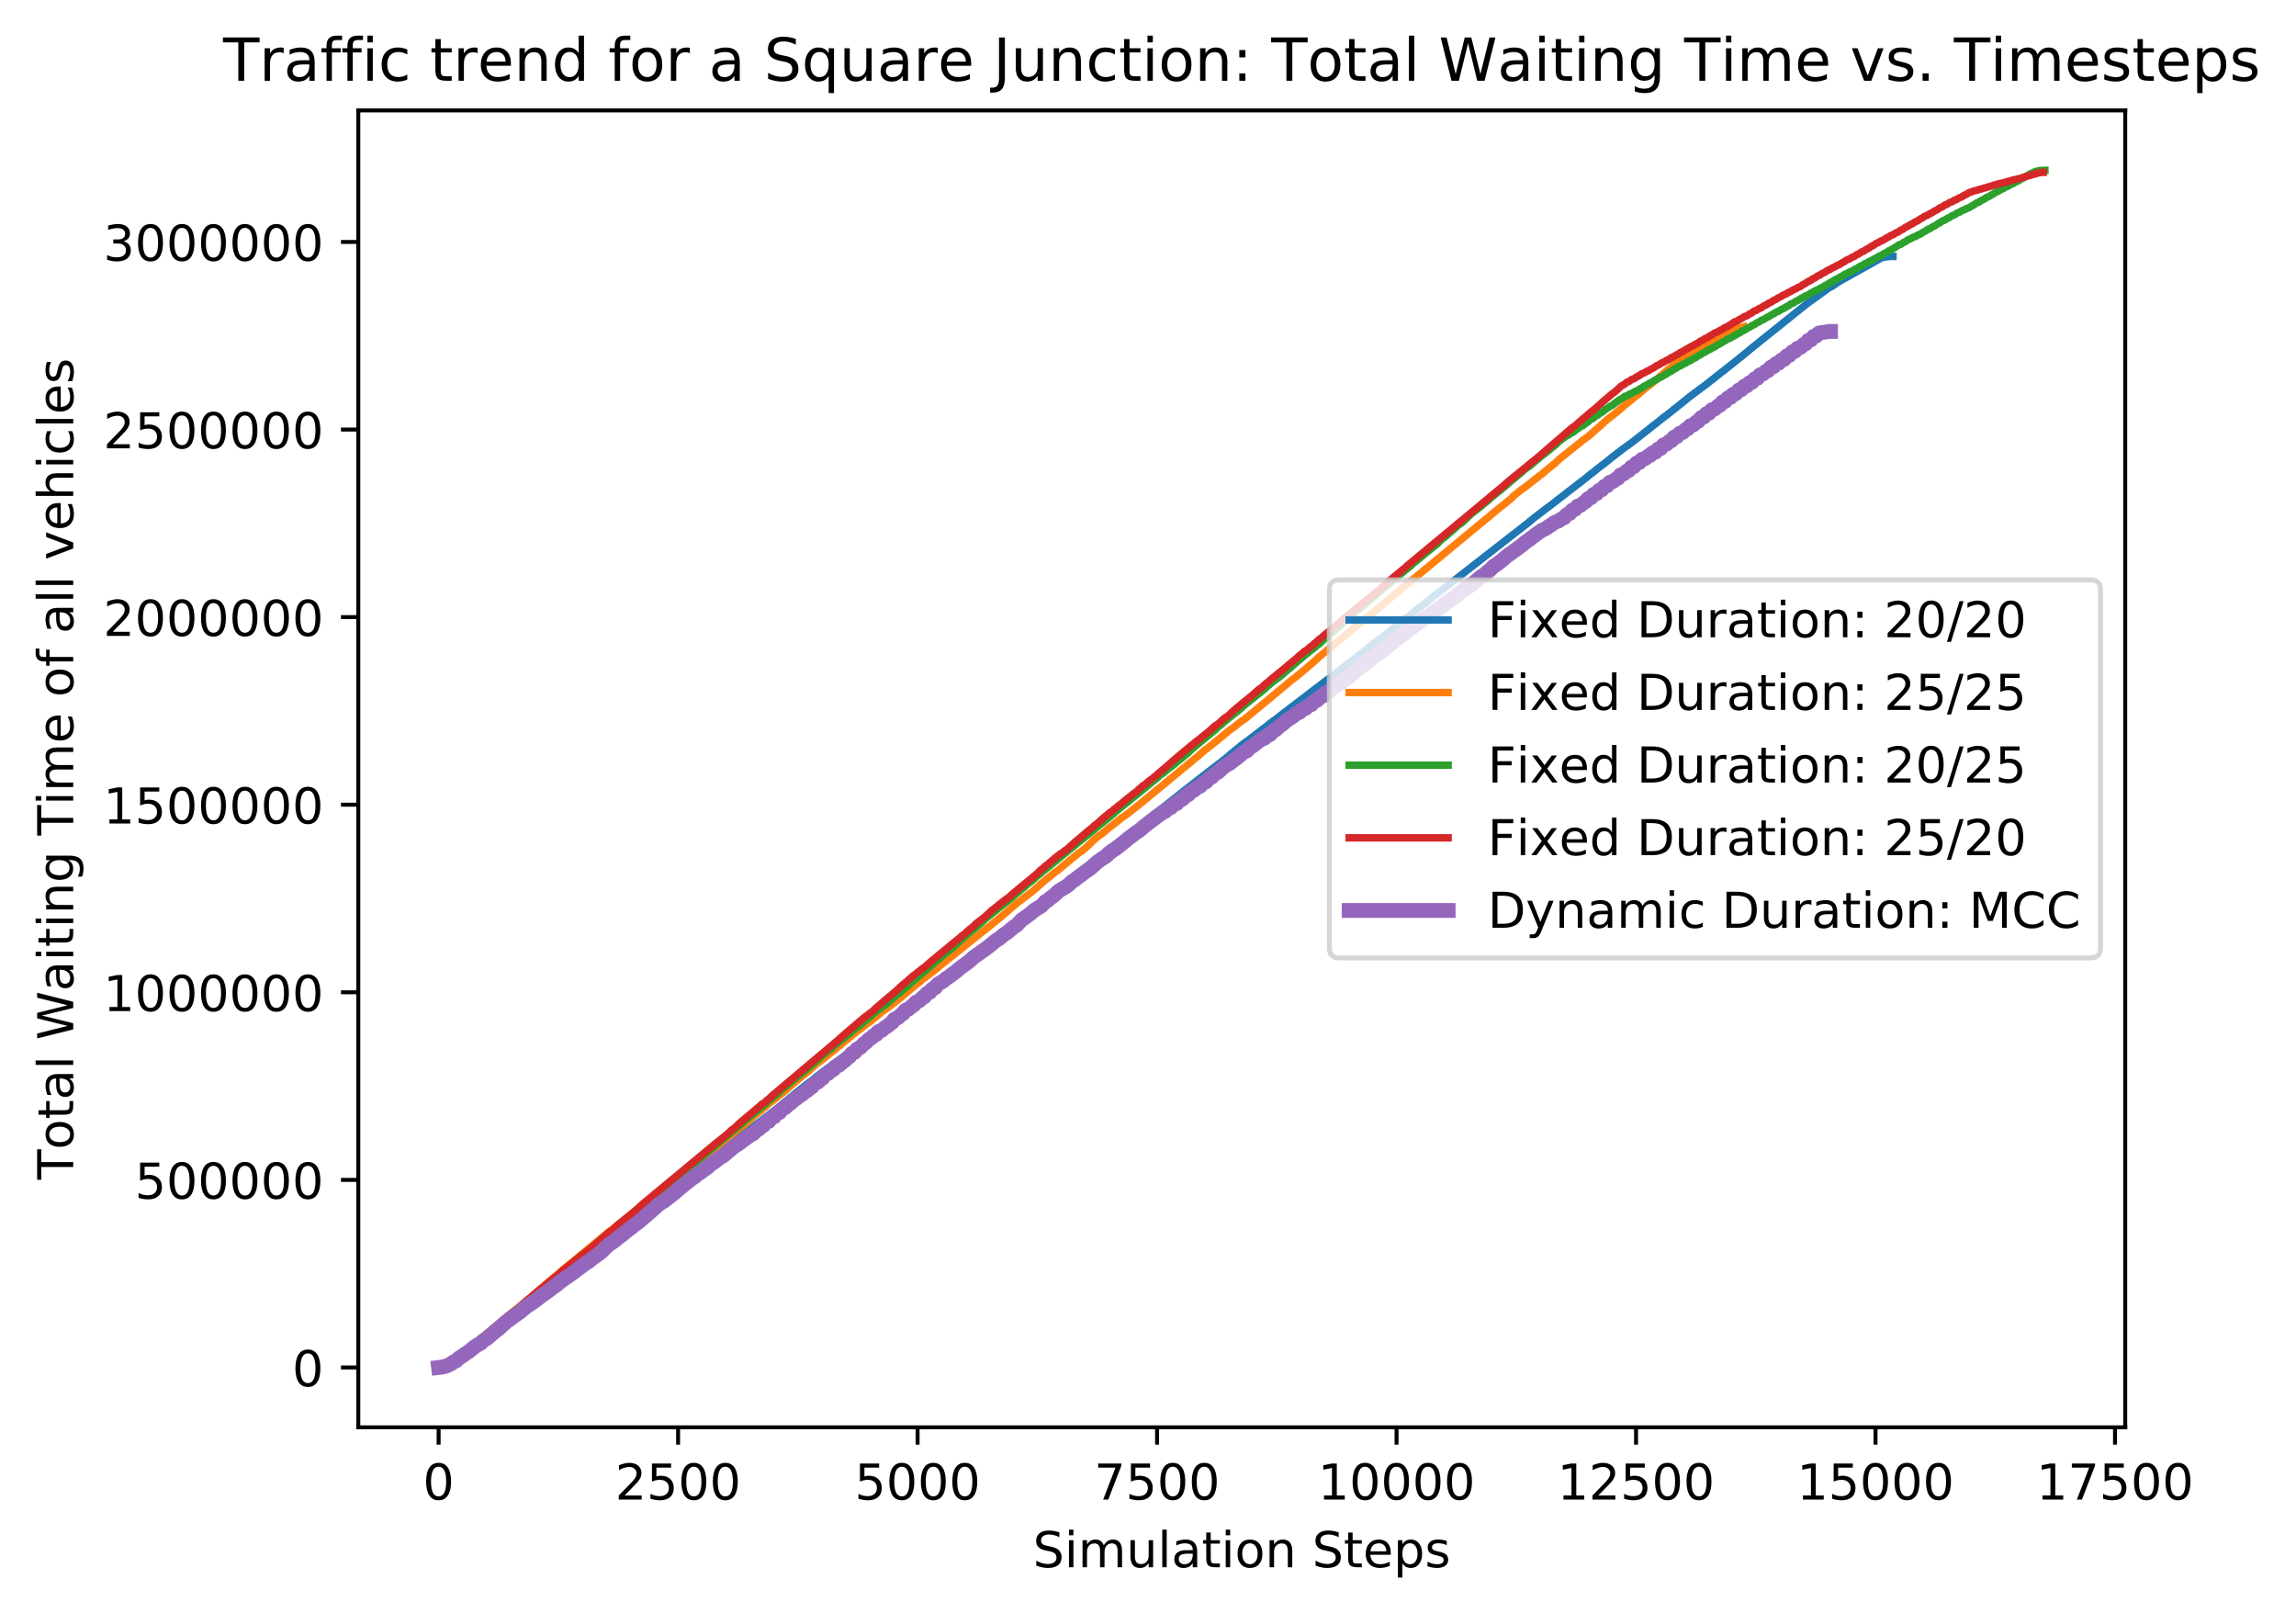<?xml version="1.0" encoding="utf-8" standalone="no"?>
<!DOCTYPE svg PUBLIC "-//W3C//DTD SVG 1.1//EN"
  "http://www.w3.org/Graphics/SVG/1.1/DTD/svg11.dtd">
<!-- Created with matplotlib (https://matplotlib.org/) -->
<svg height="325.986pt" version="1.1" viewBox="0 0 464.054 325.986" width="464.054pt" xmlns="http://www.w3.org/2000/svg" xmlns:xlink="http://www.w3.org/1999/xlink">
 <defs>
  <style type="text/css">
*{stroke-linecap:butt;stroke-linejoin:round;}
  </style>
 </defs>
 <g id="figure_1">
  <g id="patch_1">
   <path d="M 0 325.986 
L 464.054 325.986 
L 464.054 0 
L 0 0 
z
" style="fill:#ffffff;"/>
  </g>
  <g id="axes_1">
   <g id="patch_2">
    <path d="M 72.416 288.43 
L 429.536 288.43 
L 429.536 22.318 
L 72.416 22.318 
z
" style="fill:#ffffff;"/>
   </g>
   <g id="matplotlib.axis_1">
    <g id="xtick_1">
     <g id="line2d_1">
      <defs>
       <path d="M 0 0 
L 0 3.5 
" id="m16d821d43f" style="stroke:#000000;stroke-width:0.8;"/>
      </defs>
      <g>
       <use style="stroke:#000000;stroke-width:0.8;" x="88.648" xlink:href="#m16d821d43f" y="288.43"/>
      </g>
     </g>
     <g id="text_1">
      <!-- 0 -->
      <defs>
       <path d="M 31.781 66.406 
Q 24.172 66.406 20.328 58.906 
Q 16.5 51.422 16.5 36.375 
Q 16.5 21.391 20.328 13.891 
Q 24.172 6.391 31.781 6.391 
Q 39.453 6.391 43.281 13.891 
Q 47.125 21.391 47.125 36.375 
Q 47.125 51.422 43.281 58.906 
Q 39.453 66.406 31.781 66.406 
z
M 31.781 74.219 
Q 44.047 74.219 50.516 64.516 
Q 56.984 54.828 56.984 36.375 
Q 56.984 17.969 50.516 8.266 
Q 44.047 -1.422 31.781 -1.422 
Q 19.531 -1.422 13.062 8.266 
Q 6.594 17.969 6.594 36.375 
Q 6.594 54.828 13.062 64.516 
Q 19.531 74.219 31.781 74.219 
z
" id="DejaVuSans-48"/>
      </defs>
      <g transform="translate(85.467 303.029)scale(0.1 -0.1)">
       <use xlink:href="#DejaVuSans-48"/>
      </g>
     </g>
    </g>
    <g id="xtick_2">
     <g id="line2d_2">
      <g>
       <use style="stroke:#000000;stroke-width:0.8;" x="137.052" xlink:href="#m16d821d43f" y="288.43"/>
      </g>
     </g>
     <g id="text_2">
      <!-- 2500 -->
      <defs>
       <path d="M 19.188 8.297 
L 53.609 8.297 
L 53.609 0 
L 7.328 0 
L 7.328 8.297 
Q 12.938 14.109 22.625 23.891 
Q 32.328 33.688 34.812 36.531 
Q 39.547 41.844 41.422 45.531 
Q 43.312 49.219 43.312 52.781 
Q 43.312 58.594 39.234 62.25 
Q 35.156 65.922 28.609 65.922 
Q 23.969 65.922 18.812 64.312 
Q 13.672 62.703 7.812 59.422 
L 7.812 69.391 
Q 13.766 71.781 18.938 73 
Q 24.125 74.219 28.422 74.219 
Q 39.75 74.219 46.484 68.547 
Q 53.219 62.891 53.219 53.422 
Q 53.219 48.922 51.531 44.891 
Q 49.859 40.875 45.406 35.406 
Q 44.188 33.984 37.641 27.219 
Q 31.109 20.453 19.188 8.297 
z
" id="DejaVuSans-50"/>
       <path d="M 10.797 72.906 
L 49.516 72.906 
L 49.516 64.594 
L 19.828 64.594 
L 19.828 46.734 
Q 21.969 47.469 24.109 47.828 
Q 26.266 48.188 28.422 48.188 
Q 40.625 48.188 47.75 41.5 
Q 54.891 34.812 54.891 23.391 
Q 54.891 11.625 47.562 5.094 
Q 40.234 -1.422 26.906 -1.422 
Q 22.312 -1.422 17.547 -0.641 
Q 12.797 0.141 7.719 1.703 
L 7.719 11.625 
Q 12.109 9.234 16.797 8.062 
Q 21.484 6.891 26.703 6.891 
Q 35.156 6.891 40.078 11.328 
Q 45.016 15.766 45.016 23.391 
Q 45.016 31 40.078 35.438 
Q 35.156 39.891 26.703 39.891 
Q 22.75 39.891 18.812 39.016 
Q 14.891 38.141 10.797 36.281 
z
" id="DejaVuSans-53"/>
      </defs>
      <g transform="translate(124.327 303.029)scale(0.1 -0.1)">
       <use xlink:href="#DejaVuSans-50"/>
       <use x="63.623" xlink:href="#DejaVuSans-53"/>
       <use x="127.246" xlink:href="#DejaVuSans-48"/>
       <use x="190.869" xlink:href="#DejaVuSans-48"/>
      </g>
     </g>
    </g>
    <g id="xtick_3">
     <g id="line2d_3">
      <g>
       <use style="stroke:#000000;stroke-width:0.8;" x="185.456" xlink:href="#m16d821d43f" y="288.43"/>
      </g>
     </g>
     <g id="text_3">
      <!-- 5000 -->
      <g transform="translate(172.731 303.029)scale(0.1 -0.1)">
       <use xlink:href="#DejaVuSans-53"/>
       <use x="63.623" xlink:href="#DejaVuSans-48"/>
       <use x="127.246" xlink:href="#DejaVuSans-48"/>
       <use x="190.869" xlink:href="#DejaVuSans-48"/>
      </g>
     </g>
    </g>
    <g id="xtick_4">
     <g id="line2d_4">
      <g>
       <use style="stroke:#000000;stroke-width:0.8;" x="233.86" xlink:href="#m16d821d43f" y="288.43"/>
      </g>
     </g>
     <g id="text_4">
      <!-- 7500 -->
      <defs>
       <path d="M 8.203 72.906 
L 55.078 72.906 
L 55.078 68.703 
L 28.609 0 
L 18.312 0 
L 43.219 64.594 
L 8.203 64.594 
z
" id="DejaVuSans-55"/>
      </defs>
      <g transform="translate(221.135 303.029)scale(0.1 -0.1)">
       <use xlink:href="#DejaVuSans-55"/>
       <use x="63.623" xlink:href="#DejaVuSans-53"/>
       <use x="127.246" xlink:href="#DejaVuSans-48"/>
       <use x="190.869" xlink:href="#DejaVuSans-48"/>
      </g>
     </g>
    </g>
    <g id="xtick_5">
     <g id="line2d_5">
      <g>
       <use style="stroke:#000000;stroke-width:0.8;" x="282.264" xlink:href="#m16d821d43f" y="288.43"/>
      </g>
     </g>
     <g id="text_5">
      <!-- 10000 -->
      <defs>
       <path d="M 12.406 8.297 
L 28.516 8.297 
L 28.516 63.922 
L 10.984 60.406 
L 10.984 69.391 
L 28.422 72.906 
L 38.281 72.906 
L 38.281 8.297 
L 54.391 8.297 
L 54.391 0 
L 12.406 0 
z
" id="DejaVuSans-49"/>
      </defs>
      <g transform="translate(266.358 303.029)scale(0.1 -0.1)">
       <use xlink:href="#DejaVuSans-49"/>
       <use x="63.623" xlink:href="#DejaVuSans-48"/>
       <use x="127.246" xlink:href="#DejaVuSans-48"/>
       <use x="190.869" xlink:href="#DejaVuSans-48"/>
       <use x="254.492" xlink:href="#DejaVuSans-48"/>
      </g>
     </g>
    </g>
    <g id="xtick_6">
     <g id="line2d_6">
      <g>
       <use style="stroke:#000000;stroke-width:0.8;" x="330.668" xlink:href="#m16d821d43f" y="288.43"/>
      </g>
     </g>
     <g id="text_6">
      <!-- 12500 -->
      <g transform="translate(314.762 303.029)scale(0.1 -0.1)">
       <use xlink:href="#DejaVuSans-49"/>
       <use x="63.623" xlink:href="#DejaVuSans-50"/>
       <use x="127.246" xlink:href="#DejaVuSans-53"/>
       <use x="190.869" xlink:href="#DejaVuSans-48"/>
       <use x="254.492" xlink:href="#DejaVuSans-48"/>
      </g>
     </g>
    </g>
    <g id="xtick_7">
     <g id="line2d_7">
      <g>
       <use style="stroke:#000000;stroke-width:0.8;" x="379.072" xlink:href="#m16d821d43f" y="288.43"/>
      </g>
     </g>
     <g id="text_7">
      <!-- 15000 -->
      <g transform="translate(363.165 303.029)scale(0.1 -0.1)">
       <use xlink:href="#DejaVuSans-49"/>
       <use x="63.623" xlink:href="#DejaVuSans-53"/>
       <use x="127.246" xlink:href="#DejaVuSans-48"/>
       <use x="190.869" xlink:href="#DejaVuSans-48"/>
       <use x="254.492" xlink:href="#DejaVuSans-48"/>
      </g>
     </g>
    </g>
    <g id="xtick_8">
     <g id="line2d_8">
      <g>
       <use style="stroke:#000000;stroke-width:0.8;" x="427.476" xlink:href="#m16d821d43f" y="288.43"/>
      </g>
     </g>
     <g id="text_8">
      <!-- 17500 -->
      <g transform="translate(411.569 303.029)scale(0.1 -0.1)">
       <use xlink:href="#DejaVuSans-49"/>
       <use x="63.623" xlink:href="#DejaVuSans-55"/>
       <use x="127.246" xlink:href="#DejaVuSans-53"/>
       <use x="190.869" xlink:href="#DejaVuSans-48"/>
       <use x="254.492" xlink:href="#DejaVuSans-48"/>
      </g>
     </g>
    </g>
    <g id="text_9">
     <!-- Simulation Steps -->
     <defs>
      <path d="M 53.516 70.516 
L 53.516 60.891 
Q 47.906 63.578 42.922 64.891 
Q 37.938 66.219 33.297 66.219 
Q 25.25 66.219 20.875 63.094 
Q 16.5 59.969 16.5 54.203 
Q 16.5 49.359 19.406 46.891 
Q 22.312 44.438 30.422 42.922 
L 36.375 41.703 
Q 47.406 39.594 52.656 34.297 
Q 57.906 29 57.906 20.125 
Q 57.906 9.516 50.797 4.047 
Q 43.703 -1.422 29.984 -1.422 
Q 24.812 -1.422 18.969 -0.25 
Q 13.141 0.922 6.891 3.219 
L 6.891 13.375 
Q 12.891 10.016 18.656 8.297 
Q 24.422 6.594 29.984 6.594 
Q 38.422 6.594 43.016 9.906 
Q 47.609 13.234 47.609 19.391 
Q 47.609 24.75 44.312 27.781 
Q 41.016 30.812 33.5 32.328 
L 27.484 33.5 
Q 16.453 35.688 11.516 40.375 
Q 6.594 45.062 6.594 53.422 
Q 6.594 63.094 13.406 68.656 
Q 20.219 74.219 32.172 74.219 
Q 37.312 74.219 42.625 73.281 
Q 47.953 72.359 53.516 70.516 
z
" id="DejaVuSans-83"/>
      <path d="M 9.422 54.688 
L 18.406 54.688 
L 18.406 0 
L 9.422 0 
z
M 9.422 75.984 
L 18.406 75.984 
L 18.406 64.594 
L 9.422 64.594 
z
" id="DejaVuSans-105"/>
      <path d="M 52 44.188 
Q 55.375 50.25 60.062 53.125 
Q 64.75 56 71.094 56 
Q 79.641 56 84.281 50.016 
Q 88.922 44.047 88.922 33.016 
L 88.922 0 
L 79.891 0 
L 79.891 32.719 
Q 79.891 40.578 77.094 44.375 
Q 74.312 48.188 68.609 48.188 
Q 61.625 48.188 57.562 43.547 
Q 53.516 38.922 53.516 30.906 
L 53.516 0 
L 44.484 0 
L 44.484 32.719 
Q 44.484 40.625 41.703 44.406 
Q 38.922 48.188 33.109 48.188 
Q 26.219 48.188 22.156 43.531 
Q 18.109 38.875 18.109 30.906 
L 18.109 0 
L 9.078 0 
L 9.078 54.688 
L 18.109 54.688 
L 18.109 46.188 
Q 21.188 51.219 25.484 53.609 
Q 29.781 56 35.688 56 
Q 41.656 56 45.828 52.969 
Q 50 49.953 52 44.188 
z
" id="DejaVuSans-109"/>
      <path d="M 8.5 21.578 
L 8.5 54.688 
L 17.484 54.688 
L 17.484 21.922 
Q 17.484 14.156 20.5 10.266 
Q 23.531 6.391 29.594 6.391 
Q 36.859 6.391 41.078 11.031 
Q 45.312 15.672 45.312 23.688 
L 45.312 54.688 
L 54.297 54.688 
L 54.297 0 
L 45.312 0 
L 45.312 8.406 
Q 42.047 3.422 37.719 1 
Q 33.406 -1.422 27.688 -1.422 
Q 18.266 -1.422 13.375 4.438 
Q 8.5 10.297 8.5 21.578 
z
M 31.109 56 
z
" id="DejaVuSans-117"/>
      <path d="M 9.422 75.984 
L 18.406 75.984 
L 18.406 0 
L 9.422 0 
z
" id="DejaVuSans-108"/>
      <path d="M 34.281 27.484 
Q 23.391 27.484 19.188 25 
Q 14.984 22.516 14.984 16.5 
Q 14.984 11.719 18.141 8.906 
Q 21.297 6.109 26.703 6.109 
Q 34.188 6.109 38.703 11.406 
Q 43.219 16.703 43.219 25.484 
L 43.219 27.484 
z
M 52.203 31.203 
L 52.203 0 
L 43.219 0 
L 43.219 8.297 
Q 40.141 3.328 35.547 0.953 
Q 30.953 -1.422 24.312 -1.422 
Q 15.922 -1.422 10.953 3.297 
Q 6 8.016 6 15.922 
Q 6 25.141 12.172 29.828 
Q 18.359 34.516 30.609 34.516 
L 43.219 34.516 
L 43.219 35.406 
Q 43.219 41.609 39.141 45 
Q 35.062 48.391 27.688 48.391 
Q 23 48.391 18.547 47.266 
Q 14.109 46.141 10.016 43.891 
L 10.016 52.203 
Q 14.938 54.109 19.578 55.047 
Q 24.219 56 28.609 56 
Q 40.484 56 46.344 49.844 
Q 52.203 43.703 52.203 31.203 
z
" id="DejaVuSans-97"/>
      <path d="M 18.312 70.219 
L 18.312 54.688 
L 36.812 54.688 
L 36.812 47.703 
L 18.312 47.703 
L 18.312 18.016 
Q 18.312 11.328 20.141 9.422 
Q 21.969 7.516 27.594 7.516 
L 36.812 7.516 
L 36.812 0 
L 27.594 0 
Q 17.188 0 13.234 3.875 
Q 9.281 7.766 9.281 18.016 
L 9.281 47.703 
L 2.688 47.703 
L 2.688 54.688 
L 9.281 54.688 
L 9.281 70.219 
z
" id="DejaVuSans-116"/>
      <path d="M 30.609 48.391 
Q 23.391 48.391 19.188 42.75 
Q 14.984 37.109 14.984 27.297 
Q 14.984 17.484 19.156 11.844 
Q 23.344 6.203 30.609 6.203 
Q 37.797 6.203 41.984 11.859 
Q 46.188 17.531 46.188 27.297 
Q 46.188 37.016 41.984 42.703 
Q 37.797 48.391 30.609 48.391 
z
M 30.609 56 
Q 42.328 56 49.016 48.375 
Q 55.719 40.766 55.719 27.297 
Q 55.719 13.875 49.016 6.219 
Q 42.328 -1.422 30.609 -1.422 
Q 18.844 -1.422 12.172 6.219 
Q 5.516 13.875 5.516 27.297 
Q 5.516 40.766 12.172 48.375 
Q 18.844 56 30.609 56 
z
" id="DejaVuSans-111"/>
      <path d="M 54.891 33.016 
L 54.891 0 
L 45.906 0 
L 45.906 32.719 
Q 45.906 40.484 42.875 44.328 
Q 39.844 48.188 33.797 48.188 
Q 26.516 48.188 22.312 43.547 
Q 18.109 38.922 18.109 30.906 
L 18.109 0 
L 9.078 0 
L 9.078 54.688 
L 18.109 54.688 
L 18.109 46.188 
Q 21.344 51.125 25.703 53.562 
Q 30.078 56 35.797 56 
Q 45.219 56 50.047 50.172 
Q 54.891 44.344 54.891 33.016 
z
" id="DejaVuSans-110"/>
      <path id="DejaVuSans-32"/>
      <path d="M 56.203 29.594 
L 56.203 25.203 
L 14.891 25.203 
Q 15.484 15.922 20.484 11.062 
Q 25.484 6.203 34.422 6.203 
Q 39.594 6.203 44.453 7.469 
Q 49.312 8.734 54.109 11.281 
L 54.109 2.781 
Q 49.266 0.734 44.188 -0.344 
Q 39.109 -1.422 33.891 -1.422 
Q 20.797 -1.422 13.156 6.188 
Q 5.516 13.812 5.516 26.812 
Q 5.516 40.234 12.766 48.109 
Q 20.016 56 32.328 56 
Q 43.359 56 49.781 48.891 
Q 56.203 41.797 56.203 29.594 
z
M 47.219 32.234 
Q 47.125 39.594 43.094 43.984 
Q 39.062 48.391 32.422 48.391 
Q 24.906 48.391 20.391 44.141 
Q 15.875 39.891 15.188 32.172 
z
" id="DejaVuSans-101"/>
      <path d="M 18.109 8.203 
L 18.109 -20.797 
L 9.078 -20.797 
L 9.078 54.688 
L 18.109 54.688 
L 18.109 46.391 
Q 20.953 51.266 25.266 53.625 
Q 29.594 56 35.594 56 
Q 45.562 56 51.781 48.094 
Q 58.016 40.188 58.016 27.297 
Q 58.016 14.406 51.781 6.484 
Q 45.562 -1.422 35.594 -1.422 
Q 29.594 -1.422 25.266 0.953 
Q 20.953 3.328 18.109 8.203 
z
M 48.688 27.297 
Q 48.688 37.203 44.609 42.844 
Q 40.531 48.484 33.406 48.484 
Q 26.266 48.484 22.188 42.844 
Q 18.109 37.203 18.109 27.297 
Q 18.109 17.391 22.188 11.75 
Q 26.266 6.109 33.406 6.109 
Q 40.531 6.109 44.609 11.75 
Q 48.688 17.391 48.688 27.297 
z
" id="DejaVuSans-112"/>
      <path d="M 44.281 53.078 
L 44.281 44.578 
Q 40.484 46.531 36.375 47.5 
Q 32.281 48.484 27.875 48.484 
Q 21.188 48.484 17.844 46.438 
Q 14.5 44.391 14.5 40.281 
Q 14.5 37.156 16.891 35.375 
Q 19.281 33.594 26.516 31.984 
L 29.594 31.297 
Q 39.156 29.25 43.188 25.516 
Q 47.219 21.781 47.219 15.094 
Q 47.219 7.469 41.188 3.016 
Q 35.156 -1.422 24.609 -1.422 
Q 20.219 -1.422 15.453 -0.562 
Q 10.688 0.297 5.422 2 
L 5.422 11.281 
Q 10.406 8.688 15.234 7.391 
Q 20.062 6.109 24.812 6.109 
Q 31.156 6.109 34.562 8.281 
Q 37.984 10.453 37.984 14.406 
Q 37.984 18.062 35.516 20.016 
Q 33.062 21.969 24.703 23.781 
L 21.578 24.516 
Q 13.234 26.266 9.516 29.906 
Q 5.812 33.547 5.812 39.891 
Q 5.812 47.609 11.281 51.797 
Q 16.75 56 26.812 56 
Q 31.781 56 36.172 55.266 
Q 40.578 54.547 44.281 53.078 
z
" id="DejaVuSans-115"/>
     </defs>
     <g transform="translate(208.764 316.707)scale(0.1 -0.1)">
      <use xlink:href="#DejaVuSans-83"/>
      <use x="63.477" xlink:href="#DejaVuSans-105"/>
      <use x="91.26" xlink:href="#DejaVuSans-109"/>
      <use x="188.672" xlink:href="#DejaVuSans-117"/>
      <use x="252.051" xlink:href="#DejaVuSans-108"/>
      <use x="279.834" xlink:href="#DejaVuSans-97"/>
      <use x="341.113" xlink:href="#DejaVuSans-116"/>
      <use x="380.322" xlink:href="#DejaVuSans-105"/>
      <use x="408.105" xlink:href="#DejaVuSans-111"/>
      <use x="469.287" xlink:href="#DejaVuSans-110"/>
      <use x="532.666" xlink:href="#DejaVuSans-32"/>
      <use x="564.453" xlink:href="#DejaVuSans-83"/>
      <use x="627.93" xlink:href="#DejaVuSans-116"/>
      <use x="667.139" xlink:href="#DejaVuSans-101"/>
      <use x="728.662" xlink:href="#DejaVuSans-112"/>
      <use x="792.139" xlink:href="#DejaVuSans-115"/>
     </g>
    </g>
   </g>
   <g id="matplotlib.axis_2">
    <g id="ytick_1">
     <g id="line2d_9">
      <defs>
       <path d="M 0 0 
L -3.5 0 
" id="m765fd5c9ee" style="stroke:#000000;stroke-width:0.8;"/>
      </defs>
      <g>
       <use style="stroke:#000000;stroke-width:0.8;" x="72.416" xlink:href="#m765fd5c9ee" y="276.334"/>
      </g>
     </g>
     <g id="text_10">
      <!-- 0 -->
      <g transform="translate(59.053 280.133)scale(0.1 -0.1)">
       <use xlink:href="#DejaVuSans-48"/>
      </g>
     </g>
    </g>
    <g id="ytick_2">
     <g id="line2d_10">
      <g>
       <use style="stroke:#000000;stroke-width:0.8;" x="72.416" xlink:href="#m765fd5c9ee" y="238.427"/>
      </g>
     </g>
     <g id="text_11">
      <!-- 500000 -->
      <g transform="translate(27.241 242.226)scale(0.1 -0.1)">
       <use xlink:href="#DejaVuSans-53"/>
       <use x="63.623" xlink:href="#DejaVuSans-48"/>
       <use x="127.246" xlink:href="#DejaVuSans-48"/>
       <use x="190.869" xlink:href="#DejaVuSans-48"/>
       <use x="254.492" xlink:href="#DejaVuSans-48"/>
       <use x="318.115" xlink:href="#DejaVuSans-48"/>
      </g>
     </g>
    </g>
    <g id="ytick_3">
     <g id="line2d_11">
      <g>
       <use style="stroke:#000000;stroke-width:0.8;" x="72.416" xlink:href="#m765fd5c9ee" y="200.52"/>
      </g>
     </g>
     <g id="text_12">
      <!-- 1000000 -->
      <g transform="translate(20.878 204.319)scale(0.1 -0.1)">
       <use xlink:href="#DejaVuSans-49"/>
       <use x="63.623" xlink:href="#DejaVuSans-48"/>
       <use x="127.246" xlink:href="#DejaVuSans-48"/>
       <use x="190.869" xlink:href="#DejaVuSans-48"/>
       <use x="254.492" xlink:href="#DejaVuSans-48"/>
       <use x="318.115" xlink:href="#DejaVuSans-48"/>
       <use x="381.738" xlink:href="#DejaVuSans-48"/>
      </g>
     </g>
    </g>
    <g id="ytick_4">
     <g id="line2d_12">
      <g>
       <use style="stroke:#000000;stroke-width:0.8;" x="72.416" xlink:href="#m765fd5c9ee" y="162.613"/>
      </g>
     </g>
     <g id="text_13">
      <!-- 1500000 -->
      <g transform="translate(20.878 166.412)scale(0.1 -0.1)">
       <use xlink:href="#DejaVuSans-49"/>
       <use x="63.623" xlink:href="#DejaVuSans-53"/>
       <use x="127.246" xlink:href="#DejaVuSans-48"/>
       <use x="190.869" xlink:href="#DejaVuSans-48"/>
       <use x="254.492" xlink:href="#DejaVuSans-48"/>
       <use x="318.115" xlink:href="#DejaVuSans-48"/>
       <use x="381.738" xlink:href="#DejaVuSans-48"/>
      </g>
     </g>
    </g>
    <g id="ytick_5">
     <g id="line2d_13">
      <g>
       <use style="stroke:#000000;stroke-width:0.8;" x="72.416" xlink:href="#m765fd5c9ee" y="124.706"/>
      </g>
     </g>
     <g id="text_14">
      <!-- 2000000 -->
      <g transform="translate(20.878 128.505)scale(0.1 -0.1)">
       <use xlink:href="#DejaVuSans-50"/>
       <use x="63.623" xlink:href="#DejaVuSans-48"/>
       <use x="127.246" xlink:href="#DejaVuSans-48"/>
       <use x="190.869" xlink:href="#DejaVuSans-48"/>
       <use x="254.492" xlink:href="#DejaVuSans-48"/>
       <use x="318.115" xlink:href="#DejaVuSans-48"/>
       <use x="381.738" xlink:href="#DejaVuSans-48"/>
      </g>
     </g>
    </g>
    <g id="ytick_6">
     <g id="line2d_14">
      <g>
       <use style="stroke:#000000;stroke-width:0.8;" x="72.416" xlink:href="#m765fd5c9ee" y="86.799"/>
      </g>
     </g>
     <g id="text_15">
      <!-- 2500000 -->
      <g transform="translate(20.878 90.598)scale(0.1 -0.1)">
       <use xlink:href="#DejaVuSans-50"/>
       <use x="63.623" xlink:href="#DejaVuSans-53"/>
       <use x="127.246" xlink:href="#DejaVuSans-48"/>
       <use x="190.869" xlink:href="#DejaVuSans-48"/>
       <use x="254.492" xlink:href="#DejaVuSans-48"/>
       <use x="318.115" xlink:href="#DejaVuSans-48"/>
       <use x="381.738" xlink:href="#DejaVuSans-48"/>
      </g>
     </g>
    </g>
    <g id="ytick_7">
     <g id="line2d_15">
      <g>
       <use style="stroke:#000000;stroke-width:0.8;" x="72.416" xlink:href="#m765fd5c9ee" y="48.892"/>
      </g>
     </g>
     <g id="text_16">
      <!-- 3000000 -->
      <defs>
       <path d="M 40.578 39.312 
Q 47.656 37.797 51.625 33 
Q 55.609 28.219 55.609 21.188 
Q 55.609 10.406 48.188 4.484 
Q 40.766 -1.422 27.094 -1.422 
Q 22.516 -1.422 17.656 -0.516 
Q 12.797 0.391 7.625 2.203 
L 7.625 11.719 
Q 11.719 9.328 16.594 8.109 
Q 21.484 6.891 26.812 6.891 
Q 36.078 6.891 40.938 10.547 
Q 45.797 14.203 45.797 21.188 
Q 45.797 27.641 41.281 31.266 
Q 36.766 34.906 28.719 34.906 
L 20.219 34.906 
L 20.219 43.016 
L 29.109 43.016 
Q 36.375 43.016 40.234 45.922 
Q 44.094 48.828 44.094 54.297 
Q 44.094 59.906 40.109 62.906 
Q 36.141 65.922 28.719 65.922 
Q 24.656 65.922 20.016 65.031 
Q 15.375 64.156 9.812 62.312 
L 9.812 71.094 
Q 15.438 72.656 20.344 73.438 
Q 25.25 74.219 29.594 74.219 
Q 40.828 74.219 47.359 69.109 
Q 53.906 64.016 53.906 55.328 
Q 53.906 49.266 50.438 45.094 
Q 46.969 40.922 40.578 39.312 
z
" id="DejaVuSans-51"/>
      </defs>
      <g transform="translate(20.878 52.691)scale(0.1 -0.1)">
       <use xlink:href="#DejaVuSans-51"/>
       <use x="63.623" xlink:href="#DejaVuSans-48"/>
       <use x="127.246" xlink:href="#DejaVuSans-48"/>
       <use x="190.869" xlink:href="#DejaVuSans-48"/>
       <use x="254.492" xlink:href="#DejaVuSans-48"/>
       <use x="318.115" xlink:href="#DejaVuSans-48"/>
       <use x="381.738" xlink:href="#DejaVuSans-48"/>
      </g>
     </g>
    </g>
    <g id="text_17">
     <!-- Total Waiting Time of all vehicles -->
     <defs>
      <path d="M -0.297 72.906 
L 61.375 72.906 
L 61.375 64.594 
L 35.5 64.594 
L 35.5 0 
L 25.594 0 
L 25.594 64.594 
L -0.297 64.594 
z
" id="DejaVuSans-84"/>
      <path d="M 3.328 72.906 
L 13.281 72.906 
L 28.609 11.281 
L 43.891 72.906 
L 54.984 72.906 
L 70.312 11.281 
L 85.594 72.906 
L 95.609 72.906 
L 77.297 0 
L 64.891 0 
L 49.516 63.281 
L 33.984 0 
L 21.578 0 
z
" id="DejaVuSans-87"/>
      <path d="M 45.406 27.984 
Q 45.406 37.75 41.375 43.109 
Q 37.359 48.484 30.078 48.484 
Q 22.859 48.484 18.828 43.109 
Q 14.797 37.75 14.797 27.984 
Q 14.797 18.266 18.828 12.891 
Q 22.859 7.516 30.078 7.516 
Q 37.359 7.516 41.375 12.891 
Q 45.406 18.266 45.406 27.984 
z
M 54.391 6.781 
Q 54.391 -7.172 48.188 -13.984 
Q 42 -20.797 29.203 -20.797 
Q 24.469 -20.797 20.266 -20.094 
Q 16.062 -19.391 12.109 -17.922 
L 12.109 -9.188 
Q 16.062 -11.328 19.922 -12.344 
Q 23.781 -13.375 27.781 -13.375 
Q 36.625 -13.375 41.016 -8.766 
Q 45.406 -4.156 45.406 5.172 
L 45.406 9.625 
Q 42.625 4.781 38.281 2.391 
Q 33.938 0 27.875 0 
Q 17.828 0 11.672 7.656 
Q 5.516 15.328 5.516 27.984 
Q 5.516 40.672 11.672 48.328 
Q 17.828 56 27.875 56 
Q 33.938 56 38.281 53.609 
Q 42.625 51.219 45.406 46.391 
L 45.406 54.688 
L 54.391 54.688 
z
" id="DejaVuSans-103"/>
      <path d="M 37.109 75.984 
L 37.109 68.5 
L 28.516 68.5 
Q 23.688 68.5 21.797 66.547 
Q 19.922 64.594 19.922 59.516 
L 19.922 54.688 
L 34.719 54.688 
L 34.719 47.703 
L 19.922 47.703 
L 19.922 0 
L 10.891 0 
L 10.891 47.703 
L 2.297 47.703 
L 2.297 54.688 
L 10.891 54.688 
L 10.891 58.5 
Q 10.891 67.625 15.141 71.797 
Q 19.391 75.984 28.609 75.984 
z
" id="DejaVuSans-102"/>
      <path d="M 2.984 54.688 
L 12.5 54.688 
L 29.594 8.797 
L 46.688 54.688 
L 56.203 54.688 
L 35.688 0 
L 23.484 0 
z
" id="DejaVuSans-118"/>
      <path d="M 54.891 33.016 
L 54.891 0 
L 45.906 0 
L 45.906 32.719 
Q 45.906 40.484 42.875 44.328 
Q 39.844 48.188 33.797 48.188 
Q 26.516 48.188 22.312 43.547 
Q 18.109 38.922 18.109 30.906 
L 18.109 0 
L 9.078 0 
L 9.078 75.984 
L 18.109 75.984 
L 18.109 46.188 
Q 21.344 51.125 25.703 53.562 
Q 30.078 56 35.797 56 
Q 45.219 56 50.047 50.172 
Q 54.891 44.344 54.891 33.016 
z
" id="DejaVuSans-104"/>
      <path d="M 48.781 52.594 
L 48.781 44.188 
Q 44.969 46.297 41.141 47.344 
Q 37.312 48.391 33.406 48.391 
Q 24.656 48.391 19.812 42.844 
Q 14.984 37.312 14.984 27.297 
Q 14.984 17.281 19.812 11.734 
Q 24.656 6.203 33.406 6.203 
Q 37.312 6.203 41.141 7.25 
Q 44.969 8.297 48.781 10.406 
L 48.781 2.094 
Q 45.016 0.344 40.984 -0.531 
Q 36.969 -1.422 32.422 -1.422 
Q 20.062 -1.422 12.781 6.344 
Q 5.516 14.109 5.516 27.297 
Q 5.516 40.672 12.859 48.328 
Q 20.219 56 33.016 56 
Q 37.156 56 41.109 55.141 
Q 45.062 54.297 48.781 52.594 
z
" id="DejaVuSans-99"/>
     </defs>
     <g transform="translate(14.798 238.38)rotate(-90)scale(0.1 -0.1)">
      <use xlink:href="#DejaVuSans-84"/>
      <use x="60.818" xlink:href="#DejaVuSans-111"/>
      <use x="122" xlink:href="#DejaVuSans-116"/>
      <use x="161.209" xlink:href="#DejaVuSans-97"/>
      <use x="222.488" xlink:href="#DejaVuSans-108"/>
      <use x="250.271" xlink:href="#DejaVuSans-32"/>
      <use x="282.059" xlink:href="#DejaVuSans-87"/>
      <use x="380.842" xlink:href="#DejaVuSans-97"/>
      <use x="442.121" xlink:href="#DejaVuSans-105"/>
      <use x="469.904" xlink:href="#DejaVuSans-116"/>
      <use x="509.113" xlink:href="#DejaVuSans-105"/>
      <use x="536.896" xlink:href="#DejaVuSans-110"/>
      <use x="600.275" xlink:href="#DejaVuSans-103"/>
      <use x="663.752" xlink:href="#DejaVuSans-32"/>
      <use x="695.539" xlink:href="#DejaVuSans-84"/>
      <use x="756.576" xlink:href="#DejaVuSans-105"/>
      <use x="784.359" xlink:href="#DejaVuSans-109"/>
      <use x="881.771" xlink:href="#DejaVuSans-101"/>
      <use x="943.295" xlink:href="#DejaVuSans-32"/>
      <use x="975.082" xlink:href="#DejaVuSans-111"/>
      <use x="1036.264" xlink:href="#DejaVuSans-102"/>
      <use x="1071.469" xlink:href="#DejaVuSans-32"/>
      <use x="1103.256" xlink:href="#DejaVuSans-97"/>
      <use x="1164.535" xlink:href="#DejaVuSans-108"/>
      <use x="1192.318" xlink:href="#DejaVuSans-108"/>
      <use x="1220.102" xlink:href="#DejaVuSans-32"/>
      <use x="1251.889" xlink:href="#DejaVuSans-118"/>
      <use x="1311.068" xlink:href="#DejaVuSans-101"/>
      <use x="1372.592" xlink:href="#DejaVuSans-104"/>
      <use x="1435.971" xlink:href="#DejaVuSans-105"/>
      <use x="1463.754" xlink:href="#DejaVuSans-99"/>
      <use x="1518.734" xlink:href="#DejaVuSans-108"/>
      <use x="1546.518" xlink:href="#DejaVuSans-101"/>
      <use x="1608.041" xlink:href="#DejaVuSans-115"/>
     </g>
    </g>
   </g>
   <g id="line2d_16">
    <path clip-path="url(#pb739891178)" d="M 88.648 276.334 
L 89.539 276.226 
L 90.372 275.951 
L 90.681 275.776 
L 91.301 275.372 
L 91.824 274.978 
L 92.598 274.479 
L 93.102 274.037 
L 93.682 273.65 
L 94.05 273.373 
L 94.844 272.798 
L 95.464 272.244 
L 98.852 269.585 
L 99.51 269.039 
L 100.168 268.545 
L 100.633 268.186 
L 101.272 267.666 
L 102.047 267.045 
L 126.461 247.977 
L 126.868 247.683 
L 127.468 247.193 
L 128.243 246.6 
L 128.882 246.072 
L 129.54 245.57 
L 130.14 245.074 
L 133.354 242.55 
L 133.935 242.11 
L 135.097 241.19 
L 135.426 240.921 
L 136.065 240.452 
L 136.452 240.132 
L 137.246 239.504 
L 139.356 237.82 
L 139.743 237.503 
L 140.925 236.516 
L 141.602 235.985 
L 142.222 235.487 
L 142.841 235.058 
L 150.276 229.145 
L 150.567 228.913 
L 151.244 228.443 
L 151.825 228.008 
L 152.174 227.752 
L 157.575 223.577 
L 158.214 223.038 
L 160.364 221.269 
L 161.487 220.353 
L 162.977 219.199 
L 163.616 218.687 
L 164.275 218.215 
L 164.875 217.7 
L 166.056 216.778 
L 166.501 216.444 
L 167.179 215.935 
L 167.76 215.524 
L 171.709 212.599 
L 172.31 212.154 
L 172.91 211.677 
L 174.536 210.404 
L 175.059 209.96 
L 175.775 209.494 
L 177.77 208.013 
L 179.164 206.919 
L 179.861 206.414 
L 180.403 205.953 
L 182.436 204.377 
L 183.868 203.208 
L 184.507 202.646 
L 185.592 201.828 
L 187.237 200.487 
L 187.818 200.015 
L 189.464 198.663 
L 189.987 198.316 
L 191.458 197.197 
L 191.845 196.897 
L 192.542 196.353 
L 192.91 196.052 
L 194.866 194.622 
L 195.427 194.183 
L 196.144 193.615 
L 196.492 193.302 
L 202.92 188.409 
L 204.856 186.855 
L 205.612 186.259 
L 215.563 178.364 
L 216.28 177.84 
L 218.158 176.317 
L 218.7 175.858 
L 221.527 173.598 
L 222.127 173.177 
L 224.218 171.521 
L 224.818 171.073 
L 225.554 170.538 
L 226.135 170.114 
L 227.258 169.225 
L 228.361 168.494 
L 229.213 167.813 
L 233.376 164.447 
L 234.015 163.984 
L 234.383 163.671 
L 235.506 162.824 
L 236.261 162.225 
L 236.803 161.789 
L 239.456 159.68 
L 242.67 157.171 
L 243.018 156.907 
L 246.232 154.412 
L 246.561 154.178 
L 248.013 153.014 
L 248.536 152.546 
L 250.937 150.578 
L 251.479 150.178 
L 252.66 149.311 
L 253.028 149.02 
L 254.306 148.028 
L 255.293 147.279 
L 256.01 146.754 
L 256.687 146.165 
L 257.384 145.656 
L 257.752 145.419 
L 259.495 144.057 
L 274.113 132.862 
L 274.442 132.587 
L 276.088 131.278 
L 276.668 130.789 
L 277.908 129.817 
L 278.914 129.071 
L 279.553 128.622 
L 281.18 127.289 
L 281.489 127.03 
L 283.038 125.825 
L 283.6 125.433 
L 284.277 124.882 
L 284.955 124.344 
L 285.575 123.796 
L 287.066 122.639 
L 288.034 121.89 
L 289.157 120.978 
L 289.892 120.372 
L 290.241 120.151 
L 308.634 105.823 
L 309.699 104.955 
L 310.106 104.614 
L 311.713 103.389 
L 312.332 102.917 
L 312.778 102.579 
L 313.513 102.037 
L 314.269 101.437 
L 320.6 96.545 
L 321.103 96.107 
L 321.781 95.6 
L 322.4 95.122 
L 323.059 94.576 
L 323.756 94.034 
L 324.453 93.525 
L 325.034 93.047 
L 325.595 92.582 
L 327.492 91.111 
L 327.88 90.812 
L 329.506 89.643 
L 329.835 89.402 
L 330.881 88.584 
L 331.423 88.163 
L 332.178 87.547 
L 332.507 87.31 
L 333.475 86.536 
L 334.134 86.003 
L 334.772 85.523 
L 336.457 84.172 
L 336.941 83.83 
L 337.986 82.993 
L 338.587 82.509 
L 340.62 80.889 
L 341.181 80.416 
L 343.195 78.9 
L 344.24 78.13 
L 344.86 77.693 
L 345.208 77.38 
L 346.273 76.574 
L 346.796 76.136 
L 348.035 75.163 
L 348.461 74.852 
L 348.868 74.517 
L 349.991 73.618 
L 350.339 73.363 
L 353.088 71.14 
L 353.669 70.63 
L 364.512 61.939 
L 365.015 61.53 
L 369.236 58.477 
L 369.681 58.156 
L 370.301 57.851 
L 371.404 57.1 
L 371.734 56.909 
L 372.314 56.549 
L 372.702 56.344 
L 379.962 52.288 
L 380.272 52.129 
L 380.543 52.024 
L 381.26 51.917 
L 382.131 51.826 
L 382.595 51.826 
L 382.595 51.826 
" style="fill:none;stroke:#1f77b4;stroke-linecap:square;stroke-width:1.5;"/>
   </g>
   <g id="line2d_17">
    <path clip-path="url(#pb739891178)" d="M 88.648 276.334 
L 89.539 276.226 
L 90.488 275.93 
L 91.378 275.369 
L 91.669 275.118 
L 91.998 274.899 
L 92.734 274.253 
L 93.024 274.048 
L 93.295 273.774 
L 93.605 273.534 
L 93.915 273.199 
L 95.076 272.2 
L 95.444 271.899 
L 95.735 271.655 
L 96.025 271.389 
L 96.335 271.23 
L 96.993 270.739 
L 97.748 270.036 
L 98.31 269.528 
L 101.408 266.975 
L 101.679 266.758 
L 101.95 266.504 
L 102.24 266.251 
L 102.55 265.974 
L 105.028 263.995 
L 109.539 260.241 
L 109.83 259.989 
L 110.101 259.714 
L 110.411 259.475 
L 110.74 259.136 
L 113.121 257.21 
L 113.431 256.869 
L 114.109 256.307 
L 114.477 256.02 
L 122.57 249.321 
L 122.841 249.124 
L 123.131 248.864 
L 123.48 248.653 
L 126.365 246.316 
L 126.694 246.07 
L 128.591 244.506 
L 130.392 242.958 
L 130.721 242.687 
L 131.089 242.465 
L 132.58 241.376 
L 132.87 241.126 
L 133.18 240.937 
L 133.838 240.434 
L 134.651 239.822 
L 135.019 239.557 
L 135.31 239.35 
L 135.581 239.097 
L 135.91 238.848 
L 136.646 238.143 
L 136.917 237.934 
L 137.207 237.693 
L 137.517 237.503 
L 138.33 236.864 
L 144.797 231.795 
L 145.087 231.61 
L 145.358 231.339 
L 145.726 231.081 
L 148.63 228.677 
L 149.308 228.141 
L 149.676 227.854 
L 149.986 227.654 
L 150.605 227.161 
L 152.135 225.796 
L 152.425 225.501 
L 153.122 224.935 
L 153.471 224.643 
L 153.761 224.45 
L 154.052 224.161 
L 154.768 223.597 
L 155.078 223.317 
L 155.368 223.065 
L 155.659 222.799 
L 156.007 222.588 
L 157.808 221.133 
L 158.118 220.906 
L 158.776 220.367 
L 159.783 219.432 
L 162.184 217.413 
L 162.881 216.879 
L 163.171 216.652 
L 163.558 216.314 
L 164.255 215.671 
L 164.604 215.373 
L 164.952 215.082 
L 166.482 213.907 
L 166.792 213.664 
L 167.489 213.081 
L 167.915 212.767 
L 169.773 211.255 
L 170.432 210.682 
L 170.858 210.345 
L 172.155 209.289 
L 172.465 209.013 
L 173.103 208.508 
L 174.033 207.825 
L 174.343 207.59 
L 174.614 207.346 
L 174.923 207.138 
L 175.659 206.583 
L 176.008 206.35 
L 176.724 205.743 
L 177.111 205.448 
L 178.428 204.325 
L 178.776 204.104 
L 180.848 202.574 
L 181.138 202.318 
L 181.874 201.713 
L 182.223 201.463 
L 184.159 199.817 
L 184.856 199.226 
L 185.224 198.917 
L 185.901 198.401 
L 186.618 197.794 
L 188.67 196.241 
L 188.98 196.011 
L 189.251 195.755 
L 189.541 195.552 
L 189.851 195.265 
L 198.486 188.363 
L 198.835 188.093 
L 201.507 185.948 
L 202.146 185.429 
L 203.114 184.594 
L 203.792 184.017 
L 204.585 183.288 
L 204.992 182.983 
L 205.747 182.347 
L 206.057 182.102 
L 206.347 181.939 
L 206.638 181.673 
L 207.219 181.245 
L 208.225 180.463 
L 208.535 180.252 
L 209.251 179.624 
L 209.639 179.314 
L 210.297 178.688 
L 210.762 178.29 
L 211.517 177.645 
L 211.885 177.384 
L 213.317 176.205 
L 213.608 176.008 
L 213.918 175.804 
L 214.208 175.541 
L 214.924 174.933 
L 215.292 174.607 
L 215.621 174.385 
L 216.318 173.763 
L 216.609 173.53 
L 216.957 173.26 
L 218.022 172.383 
L 218.719 171.925 
L 219.029 171.67 
L 219.378 171.361 
L 220.055 170.753 
L 220.868 169.96 
L 221.275 169.576 
L 221.953 169.006 
L 222.727 168.487 
L 223.676 167.683 
L 223.966 167.405 
L 224.315 167.181 
L 226.096 165.761 
L 226.367 165.546 
L 226.677 165.285 
L 227.025 165.083 
L 228.226 164.181 
L 228.613 163.883 
L 229.891 162.859 
L 230.181 162.648 
L 230.452 162.388 
L 230.723 162.208 
L 231.014 161.961 
L 231.788 161.336 
L 232.059 161.092 
L 232.35 160.862 
L 232.64 160.604 
L 233.318 160.054 
L 233.724 159.699 
L 234.073 159.451 
L 241.547 153.27 
L 241.837 153.017 
L 242.166 152.791 
L 242.921 152.072 
L 243.212 151.86 
L 243.502 151.565 
L 243.889 151.331 
L 248.575 147.529 
L 248.885 147.297 
L 249.272 147.046 
L 250.646 145.927 
L 251.053 145.638 
L 251.363 145.448 
L 251.963 144.997 
L 260.23 138.13 
L 260.56 137.846 
L 260.889 137.562 
L 261.837 136.868 
L 262.205 136.546 
L 262.844 136.042 
L 264.935 134.252 
L 266.155 133.173 
L 266.6 132.761 
L 301.219 104.166 
L 301.567 103.859 
L 302.671 102.955 
L 305.227 100.906 
L 305.575 100.603 
L 305.924 100.209 
L 307.569 98.905 
L 307.976 98.613 
L 308.305 98.4 
L 311.229 96.098 
L 311.519 95.912 
L 311.829 95.625 
L 313.649 94.113 
L 313.939 93.871 
L 314.288 93.634 
L 315.024 92.913 
L 315.314 92.689 
L 315.624 92.395 
L 316.302 91.873 
L 316.631 91.615 
L 316.902 91.418 
L 317.192 91.149 
L 317.502 90.924 
L 318.218 90.328 
L 318.625 90.029 
L 319.903 88.96 
L 320.213 88.751 
L 320.89 88.26 
L 321.394 87.865 
L 322.633 86.732 
L 322.943 86.49 
L 323.678 85.836 
L 323.988 85.576 
L 324.278 85.271 
L 324.995 84.678 
L 325.324 84.399 
L 325.634 84.183 
L 326.273 83.67 
L 327.221 82.907 
L 327.512 82.649 
L 328.306 81.99 
L 328.596 81.693 
L 328.925 81.472 
L 330.203 80.405 
L 330.513 80.174 
L 331.191 79.639 
L 332.062 78.866 
L 332.352 78.609 
L 332.623 78.389 
L 332.914 78.165 
L 333.282 77.924 
L 335.334 76.248 
L 335.605 75.998 
L 335.895 75.759 
L 336.166 75.481 
L 336.457 75.258 
L 336.767 74.976 
L 338.858 73.251 
L 339.109 73.067 
L 339.419 72.848 
L 339.69 72.735 
L 340.271 72.497 
L 341.588 71.533 
L 341.859 71.337 
L 342.323 71.088 
L 342.633 70.849 
L 342.924 70.626 
L 343.485 70.405 
L 343.776 70.143 
L 344.066 70 
L 344.686 69.717 
L 345.537 69.148 
L 345.905 68.884 
L 346.176 68.705 
L 346.68 68.472 
L 346.99 68.256 
L 347.261 68.09 
L 347.725 67.848 
L 348.054 67.598 
L 348.345 67.391 
L 349.139 67.042 
L 349.778 66.753 
L 350.552 66.505 
L 352.469 66.016 
L 352.469 66.016 
" style="fill:none;stroke:#ff7f0e;stroke-linecap:square;stroke-width:1.5;"/>
   </g>
   <g id="line2d_18">
    <path clip-path="url(#pb739891178)" d="M 88.648 276.334 
L 89.539 276.226 
L 90.507 275.918 
L 91.049 275.54 
L 91.417 275.274 
L 93.624 273.5 
L 93.895 273.307 
L 94.379 272.863 
L 95.444 271.929 
L 96.548 271.071 
L 96.916 270.804 
L 97.245 270.516 
L 97.884 270.059 
L 98.368 269.545 
L 98.716 269.307 
L 99.936 268.224 
L 100.246 267.972 
L 100.962 267.354 
L 101.369 267.06 
L 102.937 265.762 
L 103.286 265.491 
L 103.673 265.29 
L 104.873 264.278 
L 105.183 264.014 
L 105.861 263.456 
L 106.171 263.204 
L 107.778 261.984 
L 108.145 261.625 
L 108.862 261.006 
L 109.307 260.655 
L 109.791 260.243 
L 110.062 260.008 
L 110.701 259.62 
L 111.146 259.237 
L 112.734 258.023 
L 113.025 257.767 
L 113.644 257.354 
L 114.225 256.781 
L 114.864 256.186 
L 115.387 255.808 
L 115.677 255.561 
L 116.026 255.243 
L 116.742 254.651 
L 117.187 254.294 
L 118.562 253.188 
L 119.182 252.582 
L 119.743 252.052 
L 120.188 251.741 
L 120.634 251.377 
L 120.924 251.086 
L 121.544 250.661 
L 122.124 250.087 
L 123.073 249.312 
L 124.312 248.34 
L 124.583 248.063 
L 124.893 247.763 
L 125.551 247.243 
L 125.9 246.921 
L 126.558 246.404 
L 126.849 246.127 
L 127.565 245.602 
L 127.894 245.353 
L 128.591 244.762 
L 128.959 244.477 
L 129.753 243.82 
L 130.392 243.372 
L 131.108 242.67 
L 131.457 242.413 
L 131.883 241.985 
L 133.587 240.518 
L 134.109 240.137 
L 134.419 239.88 
L 134.806 239.501 
L 135.542 238.829 
L 135.949 238.527 
L 137.381 237.464 
L 137.769 237.116 
L 138.504 236.528 
L 138.988 236.17 
L 139.395 235.86 
L 139.685 235.612 
L 140.305 235.21 
L 140.905 234.644 
L 141.428 234.18 
L 141.912 233.752 
L 143.345 232.579 
L 143.655 232.285 
L 144.313 231.786 
L 144.642 231.47 
L 145.281 230.95 
L 145.649 230.581 
L 146.423 229.978 
L 149.908 227.075 
L 150.199 226.849 
L 150.644 226.414 
L 154.981 222.841 
L 155.291 222.508 
L 155.775 222.138 
L 156.181 221.796 
L 156.472 221.507 
L 157.091 221.095 
L 157.73 220.453 
L 158.292 219.925 
L 158.815 219.571 
L 159.086 219.345 
L 159.531 218.911 
L 164.817 214.582 
L 165.068 214.311 
L 165.378 214.006 
L 166.075 213.401 
L 166.366 213.147 
L 167.024 212.647 
L 167.334 212.356 
L 167.934 211.987 
L 168.689 211.294 
L 168.979 211.036 
L 169.347 210.68 
L 170.006 210.15 
L 170.277 209.902 
L 170.838 209.576 
L 171.671 208.86 
L 171.942 208.636 
L 172.31 208.31 
L 172.968 207.812 
L 173.258 207.546 
L 173.839 207.196 
L 174.556 206.522 
L 174.943 206.222 
L 175.253 205.943 
L 175.93 205.407 
L 176.24 205.115 
L 176.918 204.573 
L 177.227 204.304 
L 177.886 203.846 
L 178.215 203.545 
L 178.873 203.089 
L 179.202 202.799 
L 179.822 202.368 
L 180.267 201.925 
L 180.984 201.258 
L 181.468 200.92 
L 181.797 200.671 
L 182.261 200.215 
L 183.462 199.234 
L 183.772 198.985 
L 184.256 198.464 
L 185.359 197.56 
L 186.811 196.343 
L 187.121 196.054 
L 187.799 195.492 
L 188.109 195.207 
L 188.748 194.68 
L 189.077 194.341 
L 189.735 193.885 
L 190.103 193.544 
L 190.8 192.899 
L 191.148 192.629 
L 192.349 191.671 
L 192.639 191.453 
L 193.162 190.923 
L 194.227 189.983 
L 194.769 189.504 
L 195.214 189.135 
L 195.737 188.65 
L 196.066 188.403 
L 197.131 187.503 
L 198.332 186.494 
L 198.603 186.238 
L 199.009 185.805 
L 204.217 181.617 
L 204.508 181.403 
L 204.973 180.966 
L 207.277 179.055 
L 207.528 178.802 
L 207.838 178.517 
L 208.477 178.086 
L 208.864 177.727 
L 209.561 177.086 
L 209.91 176.801 
L 225.07 164.418 
L 225.341 164.13 
L 225.689 163.87 
L 232.272 158.522 
L 232.698 158.142 
L 233.937 157.171 
L 234.189 156.895 
L 234.48 156.615 
L 235.06 156.262 
L 235.816 155.589 
L 236.164 155.342 
L 236.474 155.097 
L 237.19 154.561 
L 237.636 154.188 
L 239.746 152.46 
L 240.056 152.209 
L 240.482 151.778 
L 241.198 151.129 
L 241.585 150.804 
L 245.806 147.314 
L 246.077 146.994 
L 246.368 146.761 
L 247.007 146.279 
L 247.336 145.945 
L 247.975 145.452 
L 248.342 145.111 
L 249.001 144.622 
L 249.311 144.334 
L 249.969 143.868 
L 250.317 143.541 
L 250.976 143.017 
L 251.285 142.699 
L 252.002 142.107 
L 252.35 141.845 
L 255.7 139.157 
L 255.99 138.815 
L 256.436 138.482 
L 256.92 138.059 
L 257.21 137.799 
L 257.926 137.287 
L 258.275 137.06 
L 259.843 135.753 
L 260.172 135.426 
L 260.811 134.963 
L 261.218 134.557 
L 263.929 132.239 
L 264.374 131.922 
L 264.838 131.518 
L 265.148 131.279 
L 265.787 130.794 
L 266.078 130.51 
L 266.717 130.046 
L 267.239 129.536 
L 268.285 128.645 
L 268.808 128.15 
L 269.117 127.913 
L 269.834 127.263 
L 270.337 126.885 
L 270.666 126.621 
L 271.15 126.108 
L 272.273 125.073 
L 272.719 124.668 
L 273.009 124.402 
L 273.667 123.925 
L 273.997 123.603 
L 274.655 123.09 
L 274.984 122.773 
L 275.604 122.352 
L 276.146 121.811 
L 277.327 120.883 
L 277.578 120.676 
L 278.024 120.242 
L 279.708 118.81 
L 280.095 118.511 
L 281.78 117.058 
L 285.304 114.209 
L 285.575 113.897 
L 285.904 113.627 
L 287.492 112.351 
L 287.821 112.029 
L 288.498 111.523 
L 288.808 111.253 
L 289.466 110.73 
L 289.796 110.426 
L 290.376 110.015 
L 291.035 109.342 
L 291.538 108.89 
L 292.022 108.517 
L 292.429 108.197 
L 292.777 107.858 
L 293.455 107.298 
L 293.765 107.029 
L 294.423 106.425 
L 294.694 106.153 
L 295.314 105.755 
L 296.069 105.081 
L 296.359 104.816 
L 296.746 104.424 
L 297.463 103.764 
L 297.889 103.428 
L 299.341 102.316 
L 299.689 101.973 
L 300.386 101.445 
L 300.715 101.183 
L 301.451 100.481 
L 301.955 100.097 
L 302.303 99.816 
L 302.632 99.522 
L 303.31 99.028 
L 303.639 98.72 
L 304.317 98.168 
L 304.646 97.879 
L 305.343 97.261 
L 305.711 96.967 
L 306.795 96.044 
L 307.279 95.663 
L 307.608 95.373 
L 308.325 94.75 
L 308.673 94.485 
L 309.06 94.256 
L 311.287 92.369 
L 311.674 92.071 
L 312.875 91.136 
L 313.146 90.933 
L 313.63 90.484 
L 313.978 90.258 
L 315.295 89.049 
L 315.817 88.666 
L 316.147 88.417 
L 316.437 88.197 
L 317.076 87.877 
L 317.463 87.561 
L 318.005 87.304 
L 318.547 86.849 
L 319.109 86.493 
L 319.399 86.253 
L 319.922 85.995 
L 320.774 85.381 
L 321.026 85.174 
L 321.413 84.827 
L 321.974 84.531 
L 322.439 84.139 
L 323.001 83.842 
L 323.388 83.507 
L 323.949 83.204 
L 324.453 82.762 
L 325.072 82.346 
L 325.343 82.161 
L 325.885 81.887 
L 326.505 81.376 
L 326.989 81.056 
L 327.299 80.785 
L 327.86 80.518 
L 328.402 80.095 
L 328.828 79.991 
L 329.448 79.599 
L 329.816 79.488 
L 330.416 79.114 
L 330.784 79.007 
L 331.481 78.554 
L 331.771 78.433 
L 332.43 77.964 
L 332.759 77.856 
L 333.436 77.416 
L 333.746 77.306 
L 334.424 76.858 
L 334.753 76.745 
L 335.392 76.314 
L 335.721 76.211 
L 336.418 75.757 
L 336.728 75.631 
L 337.348 75.185 
L 337.677 75.078 
L 338.412 74.583 
L 338.703 74.449 
L 339.284 74.017 
L 339.671 73.92 
L 340.329 73.516 
L 340.678 73.4 
L 341.278 72.986 
L 341.646 72.874 
L 342.304 72.441 
L 342.633 72.324 
L 343.311 71.852 
L 343.621 71.728 
L 344.26 71.292 
L 344.608 71.177 
L 345.266 70.72 
L 345.596 70.618 
L 346.254 70.204 
L 346.583 70.085 
L 347.241 69.627 
L 347.551 69.518 
L 348.267 69.043 
L 348.577 68.923 
L 349.177 68.508 
L 349.565 68.403 
L 350.204 68.007 
L 350.533 67.887 
L 351.191 67.44 
L 351.52 67.321 
L 352.159 66.88 
L 352.508 66.767 
L 353.185 66.315 
L 353.495 66.199 
L 354.134 65.767 
L 354.482 65.659 
L 355.16 65.197 
L 355.489 65.081 
L 356.09 64.677 
L 356.457 64.574 
L 357.135 64.131 
L 357.445 64.024 
L 358.142 63.558 
L 358.452 63.438 
L 359.052 63.032 
L 359.42 62.922 
L 360.059 62.511 
L 360.388 62.41 
L 361.104 61.955 
L 361.414 61.823 
L 362.014 61.389 
L 362.382 61.277 
L 363.04 60.844 
L 363.369 60.728 
L 364.028 60.28 
L 364.376 60.164 
L 364.976 59.763 
L 365.344 59.656 
L 366.022 59.213 
L 366.351 59.095 
L 366.951 58.7 
L 367.319 58.603 
L 367.997 58.186 
L 368.307 58.074 
L 368.965 57.647 
L 369.294 57.528 
L 369.952 57.062 
L 370.282 56.944 
L 370.92 56.503 
L 371.269 56.399 
L 371.947 55.959 
L 372.256 55.846 
L 372.915 55.389 
L 373.263 55.282 
L 373.863 54.935 
L 374.231 54.829 
L 374.89 54.409 
L 375.219 54.296 
L 375.877 53.849 
L 376.206 53.741 
L 376.864 53.315 
L 377.213 53.204 
L 377.833 52.805 
L 378.181 52.71 
L 378.859 52.292 
L 379.188 52.169 
L 379.788 51.764 
L 380.156 51.658 
L 380.814 51.222 
L 381.143 51.107 
L 381.782 50.657 
L 382.111 50.556 
L 382.867 50.067 
L 383.157 49.923 
L 383.68 49.524 
L 384.086 49.427 
L 384.822 48.953 
L 385.112 48.828 
L 385.713 48.402 
L 386.081 48.298 
L 386.719 47.914 
L 387.087 47.812 
L 387.688 47.461 
L 388.055 47.349 
L 388.733 46.898 
L 389.062 46.77 
L 389.662 46.339 
L 390.03 46.229 
L 390.689 45.787 
L 390.998 45.675 
L 391.715 45.173 
L 392.025 45.047 
L 392.605 44.63 
L 392.973 44.527 
L 393.69 44.073 
L 394.019 43.95 
L 394.58 43.563 
L 394.968 43.454 
L 395.626 43.018 
L 395.974 42.91 
L 396.594 42.531 
L 396.981 42.422 
L 397.523 42.108 
L 397.91 42.009 
L 398.646 41.545 
L 398.937 41.416 
L 399.537 40.985 
L 399.905 40.883 
L 400.582 40.431 
L 400.912 40.306 
L 401.512 39.895 
L 401.86 39.79 
L 402.596 39.316 
L 402.886 39.196 
L 403.487 38.772 
L 403.854 38.667 
L 404.532 38.239 
L 404.861 38.122 
L 405.442 37.752 
L 405.829 37.653 
L 406.507 37.242 
L 406.836 37.13 
L 407.456 36.73 
L 407.804 36.62 
L 408.482 36.162 
L 408.792 36.054 
L 409.45 35.618 
L 409.779 35.505 
L 410.418 35.075 
L 410.786 34.973 
L 411.347 34.665 
L 411.831 34.564 
L 412.238 34.445 
L 413.303 34.414 
L 413.303 34.414 
" style="fill:none;stroke:#2ca02c;stroke-linecap:square;stroke-width:1.5;"/>
   </g>
   <g id="line2d_19">
    <path clip-path="url(#pb739891178)" d="M 88.648 276.334 
L 89.539 276.226 
L 90.372 275.951 
L 90.836 275.609 
L 91.456 275.22 
L 91.746 274.958 
L 92.346 274.613 
L 93.005 273.997 
L 93.431 273.641 
L 93.74 273.33 
L 94.418 272.835 
L 94.709 272.569 
L 95.328 272.168 
L 95.812 271.728 
L 98.368 269.712 
L 98.658 269.431 
L 99.239 269.045 
L 100.072 268.208 
L 100.343 267.934 
L 100.633 267.668 
L 101.195 267.304 
L 101.988 266.595 
L 102.26 266.377 
L 102.724 265.918 
L 103.731 265.119 
L 105.009 264.203 
L 105.261 263.943 
L 105.609 263.58 
L 106.345 262.916 
L 106.868 262.504 
L 107.216 262.25 
L 107.623 261.859 
L 109.288 260.429 
L 109.617 260.171 
L 112.908 257.48 
L 113.16 257.243 
L 113.528 256.879 
L 115.154 255.617 
L 115.464 255.333 
L 116.142 254.813 
L 116.452 254.546 
L 117.149 253.995 
L 117.478 253.724 
L 119.162 252.409 
L 119.607 252.077 
L 120.15 251.569 
L 120.517 251.253 
L 121.389 250.484 
L 122.047 249.962 
L 122.396 249.621 
L 123.17 248.961 
L 123.615 248.647 
L 124.003 248.374 
L 124.467 247.89 
L 125.3 247.145 
L 125.919 246.734 
L 126.539 246.18 
L 127.062 245.777 
L 127.507 245.408 
L 128.94 244.207 
L 129.327 243.82 
L 130.005 243.224 
L 130.314 242.969 
L 130.992 242.406 
L 131.321 242.126 
L 132.425 241.203 
L 144.855 230.891 
L 145.262 230.591 
L 146.791 229.318 
L 147.12 229.046 
L 147.856 228.368 
L 148.379 228.007 
L 148.669 227.766 
L 149.095 227.331 
L 149.889 226.609 
L 153.664 223.433 
L 153.936 223.164 
L 154.555 222.769 
L 155.213 222.179 
L 155.581 221.9 
L 156.027 221.444 
L 169.173 210.366 
L 169.425 210.145 
L 169.812 209.766 
L 170.606 209.092 
L 172.465 207.503 
L 172.794 207.229 
L 174.42 205.829 
L 174.71 205.583 
L 175.388 205.101 
L 175.679 204.848 
L 176.298 204.409 
L 176.956 203.775 
L 177.382 203.409 
L 177.692 203.136 
L 178.428 202.503 
L 178.834 202.143 
L 180.984 200.362 
L 181.255 200.135 
L 181.739 199.644 
L 182.629 198.845 
L 183.268 198.357 
L 183.617 198.006 
L 184.275 197.458 
L 184.565 197.177 
L 185.185 196.737 
L 185.727 196.273 
L 186.908 195.39 
L 187.199 195.162 
L 187.586 194.813 
L 188.302 194.169 
L 188.728 193.838 
L 190.238 192.58 
L 190.568 192.312 
L 193.239 190.105 
L 193.685 189.756 
L 194.13 189.407 
L 194.459 189.061 
L 195.059 188.643 
L 195.602 188.105 
L 196.879 187.089 
L 197.151 186.753 
L 197.46 186.491 
L 198.97 185.343 
L 199.764 184.62 
L 200.035 184.375 
L 200.403 184.006 
L 201.1 183.487 
L 201.546 183.115 
L 202.649 182.237 
L 203.017 181.973 
L 203.346 181.697 
L 203.946 181.297 
L 204.508 180.753 
L 209.697 176.465 
L 209.948 176.194 
L 210.258 175.881 
L 210.917 175.348 
L 211.246 175.028 
L 211.885 174.56 
L 212.253 174.203 
L 212.891 173.713 
L 213.221 173.378 
L 213.898 172.885 
L 214.189 172.629 
L 214.886 172.164 
L 215.176 171.928 
L 215.776 171.543 
L 216.454 170.877 
L 216.841 170.571 
L 217.19 170.233 
L 217.925 169.601 
L 218.429 169.204 
L 218.874 168.82 
L 219.242 168.502 
L 220.442 167.492 
L 220.752 167.266 
L 221.256 166.77 
L 221.604 166.541 
L 222.805 165.478 
L 223.114 165.198 
L 223.773 164.674 
L 224.063 164.399 
L 224.721 163.948 
L 225.109 163.588 
L 225.748 163.114 
L 226.038 162.83 
L 226.696 162.359 
L 227.083 162.022 
L 227.8 161.421 
L 228.265 161.054 
L 228.71 160.707 
L 229 160.439 
L 229.6 160.05 
L 230.239 159.434 
L 230.685 159.075 
L 230.975 158.805 
L 231.575 158.408 
L 232.176 157.846 
L 233.105 157.184 
L 235.196 155.381 
L 235.603 155.078 
L 235.97 154.703 
L 238.662 152.396 
L 239.068 152.055 
L 242.089 149.583 
L 242.495 149.327 
L 242.921 148.935 
L 244.18 147.935 
L 244.47 147.687 
L 244.857 147.31 
L 245.632 146.639 
L 246.193 146.305 
L 246.445 146.083 
L 246.832 145.712 
L 247.626 145.018 
L 248.188 144.681 
L 248.439 144.447 
L 248.807 144.086 
L 249.524 143.424 
L 249.988 143.044 
L 250.472 142.643 
L 250.84 142.339 
L 252.041 141.358 
L 252.37 141.103 
L 252.738 140.774 
L 253.396 140.27 
L 253.725 139.935 
L 254.499 139.254 
L 255.1 138.875 
L 255.351 138.619 
L 255.68 138.279 
L 256.3 137.835 
L 256.745 137.388 
L 260.076 134.701 
L 260.347 134.412 
L 260.676 134.165 
L 262.244 132.856 
L 262.631 132.476 
L 263.27 131.982 
L 263.561 131.687 
L 264.141 131.341 
L 264.858 130.696 
L 265.187 130.487 
L 265.71 130.006 
L 266.891 129.002 
L 267.181 128.788 
L 267.627 128.375 
L 268.808 127.407 
L 269.234 127.039 
L 269.601 126.749 
L 270.957 125.641 
L 271.228 125.309 
L 271.557 125.061 
L 275.1 122.193 
L 275.449 121.842 
L 278.082 119.745 
L 278.392 119.44 
L 279.011 118.973 
L 279.437 118.552 
L 280.153 117.882 
L 280.521 117.591 
L 283.639 115.011 
L 283.948 114.775 
L 284.394 114.34 
L 301.819 99.87 
L 302.148 99.587 
L 303.736 98.291 
L 304.084 97.964 
L 304.781 97.354 
L 305.13 97.056 
L 311.461 91.895 
L 312.681 90.801 
L 313.029 90.5 
L 317.715 86.468 
L 318.238 86.123 
L 318.528 85.888 
L 318.935 85.501 
L 321.645 83.175 
L 322.129 82.797 
L 322.497 82.507 
L 322.846 82.167 
L 323.523 81.594 
L 323.853 81.27 
L 325.498 79.863 
L 325.789 79.606 
L 326.428 79.172 
L 326.834 78.795 
L 327.628 78.039 
L 328.035 77.831 
L 328.364 77.62 
L 328.79 77.248 
L 329.293 77.068 
L 329.816 76.651 
L 330.222 76.543 
L 330.939 76.067 
L 331.249 75.939 
L 331.849 75.509 
L 332.217 75.406 
L 332.875 75.013 
L 333.204 74.908 
L 333.882 74.475 
L 334.192 74.355 
L 334.85 73.884 
L 335.179 73.775 
L 335.837 73.342 
L 336.166 73.24 
L 336.844 72.817 
L 337.154 72.703 
L 337.793 72.269 
L 338.141 72.158 
L 338.819 71.712 
L 339.129 71.594 
L 339.768 71.149 
L 340.097 71.041 
L 340.794 70.575 
L 341.123 70.456 
L 341.723 70.046 
L 342.072 69.943 
L 342.788 69.488 
L 343.079 69.372 
L 343.737 68.906 
L 344.085 68.785 
L 344.686 68.373 
L 345.034 68.266 
L 345.77 67.777 
L 346.06 67.652 
L 346.66 67.23 
L 347.028 67.133 
L 347.706 66.726 
L 348.035 66.604 
L 348.635 66.182 
L 348.984 66.08 
L 349.739 65.594 
L 350.029 65.445 
L 350.552 65.045 
L 350.959 64.949 
L 351.694 64.486 
L 352.004 64.354 
L 352.546 63.975 
L 352.934 63.878 
L 353.65 63.426 
L 353.96 63.297 
L 354.56 62.844 
L 354.947 62.734 
L 355.567 62.345 
L 355.915 62.231 
L 356.593 61.766 
L 356.903 61.659 
L 357.561 61.223 
L 357.89 61.11 
L 358.548 60.663 
L 358.858 60.555 
L 359.555 60.098 
L 359.884 59.982 
L 360.485 59.589 
L 360.852 59.486 
L 361.53 59.066 
L 361.84 58.954 
L 362.498 58.532 
L 362.847 58.423 
L 363.447 58.059 
L 363.795 57.945 
L 364.512 57.461 
L 364.802 57.342 
L 365.441 56.886 
L 365.79 56.774 
L 366.467 56.309 
L 366.777 56.195 
L 367.435 55.731 
L 367.765 55.619 
L 368.423 55.183 
L 368.752 55.066 
L 369.391 54.622 
L 369.739 54.522 
L 370.417 54.089 
L 370.746 53.983 
L 371.346 53.622 
L 371.695 53.517 
L 372.411 53.044 
L 372.721 52.918 
L 373.321 52.486 
L 373.689 52.388 
L 374.367 51.971 
L 374.696 51.856 
L 375.316 51.442 
L 375.645 51.33 
L 376.342 50.859 
L 376.671 50.748 
L 377.31 50.319 
L 377.62 50.21 
L 378.317 49.722 
L 378.626 49.607 
L 379.285 49.137 
L 379.633 49.024 
L 380.214 48.656 
L 380.582 48.555 
L 381.318 48.074 
L 381.627 47.943 
L 382.17 47.568 
L 382.576 47.464 
L 383.234 47.044 
L 383.564 46.931 
L 384.241 46.468 
L 384.551 46.349 
L 385.209 45.883 
L 385.538 45.773 
L 386.197 45.331 
L 386.526 45.219 
L 387.165 44.788 
L 387.494 44.678 
L 388.21 44.189 
L 388.52 44.056 
L 389.101 43.641 
L 389.488 43.533 
L 390.146 43.115 
L 390.476 43.003 
L 391.134 42.557 
L 391.463 42.44 
L 392.141 41.973 
L 392.451 41.862 
L 393.109 41.42 
L 393.438 41.312 
L 394.077 40.915 
L 394.445 40.812 
L 395.045 40.438 
L 395.432 40.328 
L 396.032 39.942 
L 396.4 39.842 
L 397.078 39.414 
L 397.388 39.307 
L 398.027 38.9 
L 398.433 38.786 
L 398.898 38.59 
L 399.44 38.488 
L 399.943 38.298 
L 400.447 38.197 
L 400.912 38.025 
L 401.415 37.925 
L 401.918 37.733 
L 402.383 37.631 
L 402.925 37.412 
L 403.409 37.312 
L 403.874 37.151 
L 404.435 37.047 
L 404.823 36.928 
L 405.384 36.819 
L 405.849 36.64 
L 406.391 36.53 
L 406.817 36.367 
L 407.417 36.258 
L 407.785 36.144 
L 408.327 36.039 
L 408.83 35.852 
L 409.314 35.744 
L 409.818 35.552 
L 410.321 35.452 
L 410.786 35.28 
L 411.27 35.18 
L 411.793 34.984 
L 412.335 34.882 
L 412.683 34.822 
L 412.974 34.822 
L 412.974 34.822 
" style="fill:none;stroke:#d62728;stroke-linecap:square;stroke-width:1.5;"/>
   </g>
   <g id="line2d_20">
    <path clip-path="url(#pb739891178)" d="M 88.648 276.334 
L 89.539 276.226 
L 90.565 275.908 
L 91.243 275.524 
L 91.572 275.253 
L 92.172 275.017 
L 92.443 274.746 
L 92.772 274.443 
L 93.102 274.222 
L 93.392 274.051 
L 93.702 273.834 
L 94.05 273.586 
L 94.379 273.358 
L 94.67 273.185 
L 94.96 272.957 
L 95.347 272.638 
L 95.638 272.394 
L 95.948 272.156 
L 96.257 271.951 
L 96.606 271.722 
L 97.245 271.388 
L 97.535 271.034 
L 97.806 270.849 
L 98.484 270.427 
L 99.936 269.153 
L 100.227 268.903 
L 100.498 268.745 
L 100.788 268.506 
L 101.175 268.16 
L 101.466 267.884 
L 101.775 267.62 
L 102.066 267.357 
L 102.414 267.041 
L 102.724 266.815 
L 103.034 266.602 
L 103.344 266.371 
L 103.692 266.107 
L 104.002 265.895 
L 104.331 265.671 
L 104.641 265.45 
L 104.97 265.232 
L 105.261 264.993 
L 105.628 264.684 
L 105.919 264.431 
L 106.248 264.165 
L 106.558 263.944 
L 106.868 263.739 
L 107.197 263.51 
L 107.507 263.308 
L 107.816 263.095 
L 108.184 262.835 
L 108.494 262.585 
L 108.784 262.375 
L 109.094 262.127 
L 109.443 261.846 
L 109.752 261.623 
L 110.062 261.416 
L 110.372 261.203 
L 110.74 260.943 
L 111.03 260.721 
L 111.359 260.481 
L 111.669 260.235 
L 111.979 260.006 
L 112.308 259.778 
L 112.657 259.525 
L 112.947 259.261 
L 113.257 259.002 
L 113.567 258.783 
L 113.915 258.537 
L 114.225 258.313 
L 114.535 258.102 
L 114.845 257.889 
L 115.193 257.646 
L 115.503 257.423 
L 115.832 257.198 
L 116.122 256.985 
L 116.49 256.708 
L 116.8 256.443 
L 117.071 256.241 
L 117.381 256.032 
L 117.787 255.729 
L 118.097 255.477 
L 118.349 255.325 
L 118.678 255.118 
L 119.065 254.852 
L 119.356 254.577 
L 119.627 254.366 
L 119.956 254.161 
L 120.343 253.888 
L 121.06 253.364 
L 121.486 253.027 
L 122.841 251.694 
L 123.093 251.478 
L 123.654 251.121 
L 124.293 250.674 
L 124.7 250.312 
L 125.455 249.727 
L 125.764 249.524 
L 126.558 248.856 
L 128.475 247.369 
L 128.765 247.159 
L 129.095 246.929 
L 129.404 246.646 
L 130.953 245.333 
L 131.631 244.732 
L 131.98 244.435 
L 132.89 243.621 
L 133.18 243.379 
L 133.509 243.121 
L 134.148 242.755 
L 136.142 241.21 
L 136.413 240.992 
L 137.42 240.103 
L 139.589 238.365 
L 139.84 238.174 
L 140.169 237.958 
L 140.518 237.723 
L 140.808 237.463 
L 141.118 237.217 
L 141.428 237.024 
L 141.815 236.758 
L 142.125 236.504 
L 142.396 236.327 
L 142.706 236.112 
L 143.093 235.822 
L 143.383 235.543 
L 143.674 235.299 
L 144.003 235.067 
L 144.313 234.867 
L 144.623 234.637 
L 144.99 234.344 
L 145.3 234.098 
L 145.591 233.907 
L 146.249 233.512 
L 148.321 231.736 
L 148.727 231.502 
L 149.056 231.293 
L 149.366 231.061 
L 149.695 230.829 
L 150.005 230.585 
L 150.315 230.357 
L 150.644 230.12 
L 150.954 229.903 
L 151.264 229.682 
L 151.612 229.424 
L 152.212 229.11 
L 152.909 228.416 
L 153.277 228.243 
L 154.032 227.547 
L 154.342 227.408 
L 154.613 226.995 
L 154.865 226.775 
L 155.407 226.581 
L 155.678 226.155 
L 155.93 225.882 
L 156.491 225.682 
L 156.762 225.261 
L 157.014 224.986 
L 157.556 224.816 
L 157.808 224.456 
L 158.098 224.084 
L 158.718 223.811 
L 159.415 223.122 
L 159.783 222.946 
L 160.577 222.186 
L 160.867 222.047 
L 161.661 221.412 
L 161.951 221.271 
L 162.764 220.6 
L 163.035 220.46 
L 163.829 219.801 
L 164.1 219.654 
L 164.391 219.186 
L 164.642 218.984 
L 165.223 218.724 
L 165.959 218.029 
L 166.269 217.876 
L 166.54 217.432 
L 166.811 217.167 
L 167.411 216.895 
L 168.069 216.285 
L 168.457 216.128 
L 168.766 215.643 
L 168.999 215.499 
L 169.56 215.278 
L 170.354 214.58 
L 170.625 214.423 
L 171.419 213.683 
L 171.69 213.54 
L 171.961 213.101 
L 172.213 212.855 
L 172.794 212.611 
L 173.123 212.073 
L 173.355 211.929 
L 173.936 211.631 
L 174.594 210.919 
L 175.001 210.684 
L 175.62 210.036 
L 176.182 209.693 
L 176.569 209.267 
L 177.111 209.039 
L 177.421 208.555 
L 177.653 208.412 
L 178.234 208.188 
L 178.951 207.565 
L 179.299 207.408 
L 180.093 206.727 
L 180.364 206.571 
L 180.654 206.083 
L 180.906 205.882 
L 181.468 205.664 
L 182.261 204.955 
L 182.533 204.813 
L 182.804 204.378 
L 183.055 204.14 
L 183.636 203.903 
L 184.411 203.231 
L 184.72 203.088 
L 185.03 202.608 
L 185.282 202.458 
L 185.824 202.215 
L 186.502 201.564 
L 186.87 201.409 
L 187.141 200.976 
L 187.392 200.73 
L 187.954 200.507 
L 188.244 200.036 
L 188.496 199.828 
L 189.038 199.589 
L 189.328 199.102 
L 189.58 198.875 
L 189.909 198.665 
L 190.161 198.543 
L 190.471 198.346 
L 190.877 198.056 
L 191.187 197.782 
L 191.439 197.611 
L 191.749 197.414 
L 192.155 197.113 
L 192.465 196.855 
L 192.717 196.691 
L 193.026 196.472 
L 193.452 196.134 
L 193.743 195.85 
L 193.995 195.658 
L 194.343 195.396 
L 194.672 195.147 
L 194.982 194.923 
L 195.311 194.695 
L 195.621 194.451 
L 195.95 194.199 
L 196.241 193.94 
L 196.608 193.61 
L 196.918 193.357 
L 197.209 193.139 
L 197.538 192.907 
L 197.867 192.682 
L 198.177 192.454 
L 198.506 192.228 
L 198.816 192.006 
L 199.145 191.785 
L 199.455 191.547 
L 199.784 191.301 
L 200.093 191.052 
L 200.423 190.792 
L 200.713 190.543 
L 201.081 190.226 
L 201.41 189.988 
L 201.662 189.848 
L 201.972 189.632 
L 202.378 189.311 
L 202.688 189.022 
L 202.92 188.861 
L 203.249 188.666 
L 203.675 188.373 
L 203.966 188.092 
L 204.237 187.882 
L 204.547 187.624 
L 204.895 187.328 
L 205.495 186.96 
L 206.463 185.904 
L 206.928 185.599 
L 207.257 185.353 
L 207.567 185.126 
L 207.896 184.899 
L 208.187 184.673 
L 208.554 184.37 
L 208.845 184.122 
L 209.155 183.878 
L 209.464 183.681 
L 209.813 183.457 
L 210.433 183.109 
L 211.284 182.191 
L 211.652 182.025 
L 212.543 181.286 
L 212.814 181.118 
L 213.104 180.872 
L 213.492 180.522 
L 213.782 180.229 
L 214.053 180.008 
L 214.402 179.799 
L 214.711 179.613 
L 215.041 179.415 
L 215.35 179.238 
L 215.66 179.026 
L 216.028 178.761 
L 216.299 178.504 
L 216.648 178.165 
L 216.957 177.951 
L 217.287 177.74 
L 217.577 177.512 
L 217.945 177.224 
L 218.255 176.986 
L 218.545 176.79 
L 218.855 176.551 
L 219.203 176.28 
L 219.513 176.07 
L 219.823 175.869 
L 220.133 175.646 
L 220.501 175.371 
L 220.791 175.106 
L 221.139 174.8 
L 221.43 174.514 
L 221.74 174.223 
L 222.049 174.011 
L 222.398 173.766 
L 222.727 173.537 
L 222.998 173.384 
L 223.308 173.189 
L 223.773 172.838 
L 224.082 172.447 
L 224.373 172.275 
L 224.663 172.023 
L 224.915 171.862 
L 225.244 171.651 
L 225.612 171.406 
L 225.922 171.158 
L 226.232 170.932 
L 226.522 170.699 
L 226.89 170.4 
L 227.18 170.159 
L 227.509 169.901 
L 227.8 169.65 
L 228.148 169.345 
L 228.458 169.123 
L 228.787 168.894 
L 229.078 168.662 
L 229.426 168.384 
L 229.736 168.176 
L 230.046 167.985 
L 230.336 167.775 
L 230.762 167.44 
L 231.053 167.156 
L 231.324 166.945 
L 231.653 166.679 
L 232.989 165.647 
L 233.299 165.449 
L 233.821 165.003 
L 234.557 164.52 
L 234.867 164.24 
L 235.525 163.961 
L 235.816 163.603 
L 236.067 163.432 
L 236.706 163.147 
L 236.997 162.784 
L 237.248 162.618 
L 237.848 162.377 
L 238.12 162.057 
L 238.41 161.745 
L 239.01 161.488 
L 239.281 161.182 
L 239.61 160.836 
L 240.249 160.531 
L 240.52 160.168 
L 240.772 159.935 
L 241.392 159.641 
L 241.682 159.34 
L 241.934 159.133 
L 242.592 158.856 
L 242.863 158.522 
L 243.115 158.288 
L 243.715 158.026 
L 243.986 157.714 
L 244.335 157.306 
L 244.974 156.999 
L 245.264 156.638 
L 245.554 156.412 
L 246.251 155.993 
L 247.007 155.271 
L 247.645 154.76 
L 247.897 154.604 
L 248.575 154.248 
L 249.446 153.526 
L 249.795 153.34 
L 250.434 152.806 
L 251.189 152.164 
L 251.46 151.983 
L 252.079 151.682 
L 252.37 151.263 
L 252.641 151.054 
L 253.338 150.65 
L 253.957 150.145 
L 254.712 149.553 
L 254.945 149.404 
L 255.564 149.185 
L 255.855 148.884 
L 256.106 148.684 
L 256.745 148.396 
L 257.016 148.051 
L 257.307 147.718 
L 257.849 147.458 
L 258.12 147.212 
L 258.565 146.758 
L 259.224 146.335 
L 259.921 145.687 
L 261.431 144.692 
L 261.721 144.441 
L 262.031 144.186 
L 262.67 143.942 
L 262.941 143.631 
L 263.193 143.414 
L 263.87 143.145 
L 264.18 142.778 
L 264.451 142.638 
L 265.071 142.36 
L 265.361 141.949 
L 265.613 141.775 
L 266.233 141.484 
L 266.523 141.097 
L 266.794 140.882 
L 267.414 140.617 
L 267.685 140.253 
L 267.936 140.017 
L 268.556 139.769 
L 268.827 139.46 
L 269.117 139.166 
L 269.776 138.838 
L 270.066 138.488 
L 270.318 138.33 
L 270.937 138.054 
L 271.208 137.748 
L 271.46 137.521 
L 272.177 137.162 
L 273.164 136.308 
L 273.454 136.096 
L 273.977 135.615 
L 274.829 134.935 
L 275.119 134.716 
L 275.429 134.483 
L 275.778 134.226 
L 276.088 133.978 
L 276.397 133.741 
L 276.707 133.526 
L 277.114 133.22 
L 277.404 132.911 
L 277.656 132.712 
L 277.985 132.511 
L 278.353 132.273 
L 278.643 132.027 
L 278.953 131.793 
L 279.263 131.58 
L 279.631 131.316 
L 279.921 131.072 
L 280.25 130.806 
L 280.541 130.567 
L 280.889 130.28 
L 281.199 130.041 
L 281.509 129.817 
L 281.819 129.577 
L 282.167 129.298 
L 282.438 129.072 
L 282.845 128.707 
L 283.155 128.449 
L 283.387 128.31 
L 283.716 128.12 
L 284.161 127.813 
L 284.452 127.508 
L 284.723 127.314 
L 285.013 127.082 
L 285.362 126.805 
L 285.672 126.567 
L 285.981 126.342 
L 286.291 126.14 
L 286.659 125.903 
L 286.969 125.662 
L 287.259 125.462 
L 287.569 125.229 
L 287.917 124.956 
L 288.247 124.738 
L 288.518 124.589 
L 288.827 124.377 
L 289.234 124.073 
L 289.524 123.832 
L 289.815 123.631 
L 290.144 123.408 
L 290.454 123.216 
L 290.764 122.997 
L 291.112 122.739 
L 291.403 122.505 
L 291.751 122.222 
L 292.061 121.995 
L 292.39 121.765 
L 292.719 121.534 
L 292.99 121.372 
L 293.319 121.149 
L 293.668 120.891 
L 293.978 120.68 
L 294.307 120.464 
L 294.597 120.197 
L 294.946 119.873 
L 295.255 119.651 
L 295.585 119.419 
L 295.894 119.193 
L 296.204 118.981 
L 296.533 118.73 
L 296.843 118.516 
L 297.153 118.317 
L 297.521 118.068 
L 297.811 117.821 
L 298.14 117.554 
L 298.431 117.309 
L 298.799 116.99 
L 299.108 116.719 
L 299.399 116.495 
L 300.018 116.157 
L 300.812 115.398 
L 301.103 115.21 
L 301.916 114.393 
L 302.206 114.256 
L 302.516 114.04 
L 302.884 113.773 
L 303.194 113.516 
L 303.504 113.281 
L 303.794 113.03 
L 304.162 112.706 
L 304.472 112.44 
L 304.762 112.225 
L 305.072 112.011 
L 305.42 111.772 
L 305.73 111.539 
L 306.04 111.318 
L 306.35 111.102 
L 306.718 110.833 
L 307.027 110.579 
L 307.318 110.373 
L 307.608 110.16 
L 308.015 109.829 
L 308.325 109.546 
L 308.557 109.387 
L 308.886 109.182 
L 309.293 108.891 
L 309.602 108.621 
L 309.873 108.43 
L 310.183 108.194 
L 310.532 107.938 
L 310.842 107.701 
L 311.151 107.488 
L 311.461 107.289 
L 311.79 107.081 
L 312.236 106.901 
L 312.739 106.599 
L 313.087 106.329 
L 313.455 106.113 
L 314.307 105.53 
L 315.024 105.272 
L 315.333 105.033 
L 315.604 104.851 
L 316.205 104.59 
L 316.495 104.147 
L 316.747 103.957 
L 317.289 103.741 
L 317.56 103.303 
L 317.812 103.077 
L 318.354 102.916 
L 318.625 102.523 
L 318.877 102.27 
L 319.496 102.082 
L 320.213 101.485 
L 320.542 101.342 
L 320.832 100.894 
L 321.084 100.711 
L 321.587 100.571 
L 321.858 100.183 
L 322.11 99.891 
L 322.71 99.747 
L 322.981 99.313 
L 323.233 99.078 
L 323.736 98.98 
L 323.988 98.643 
L 324.298 98.262 
L 324.84 98.152 
L 325.092 97.801 
L 325.363 97.465 
L 325.982 97.319 
L 326.699 96.753 
L 327.028 96.632 
L 327.28 96.264 
L 327.531 95.971 
L 328.19 95.755 
L 328.77 95.203 
L 329.158 95.108 
L 329.409 94.775 
L 329.719 94.395 
L 330.242 94.293 
L 330.494 93.954 
L 330.803 93.561 
L 331.365 93.451 
L 331.616 93.101 
L 331.868 92.818 
L 332.488 92.673 
L 333.185 92.122 
L 333.553 92.011 
L 333.843 91.622 
L 334.075 91.474 
L 334.598 91.376 
L 334.85 91.052 
L 335.14 90.733 
L 335.663 90.623 
L 335.934 90.244 
L 336.205 89.908 
L 336.863 89.715 
L 337.464 89.142 
L 337.832 89.045 
L 338.083 88.711 
L 338.393 88.321 
L 338.935 88.22 
L 339.187 87.89 
L 339.458 87.58 
L 340.097 87.385 
L 340.755 86.767 
L 341.104 86.661 
L 341.375 86.302 
L 341.626 86.031 
L 342.246 85.859 
L 342.943 85.216 
L 343.272 85.106 
L 343.524 84.754 
L 343.814 84.407 
L 344.395 84.247 
L 344.666 83.807 
L 344.899 83.592 
L 345.441 83.488 
L 345.692 83.141 
L 345.983 82.796 
L 346.583 82.634 
L 347.28 82.023 
L 347.609 81.912 
L 347.861 81.56 
L 348.151 81.219 
L 348.693 81.109 
L 348.945 80.759 
L 349.236 80.419 
L 349.836 80.264 
L 350.146 79.77 
L 350.358 79.652 
L 350.843 79.552 
L 351.094 79.218 
L 351.404 78.844 
L 351.946 78.743 
L 352.198 78.414 
L 352.469 78.101 
L 353.069 77.968 
L 353.34 77.57 
L 353.592 77.359 
L 354.115 77.249 
L 354.366 76.902 
L 354.637 76.573 
L 355.218 76.431 
L 355.489 76.002 
L 355.722 75.754 
L 356.399 75.53 
L 356.941 75.005 
L 357.348 74.904 
L 357.619 74.539 
L 357.89 74.221 
L 358.49 74.08 
L 358.781 73.639 
L 359.013 73.469 
L 359.536 73.369 
L 359.807 73.009 
L 360.059 72.74 
L 360.639 72.597 
L 360.911 72.171 
L 361.162 71.907 
L 361.685 71.808 
L 361.937 71.473 
L 362.246 71.104 
L 362.789 71.003 
L 363.06 70.637 
L 363.311 70.364 
L 363.95 70.177 
L 364.609 69.565 
L 364.957 69.462 
L 365.209 69.121 
L 365.499 68.779 
L 366.022 68.676 
L 366.274 68.334 
L 366.583 67.962 
L 367.126 67.851 
L 367.416 67.467 
L 367.648 67.291 
L 369.72 66.981 
L 369.972 66.981 
L 369.972 66.981 
" style="fill:none;stroke:#9467bd;stroke-linecap:square;stroke-width:3;"/>
   </g>
   <g id="patch_3">
    <path d="M 72.416 288.43 
L 72.416 22.318 
" style="fill:none;stroke:#000000;stroke-linecap:square;stroke-linejoin:miter;stroke-width:0.8;"/>
   </g>
   <g id="patch_4">
    <path d="M 429.536 288.43 
L 429.536 22.318 
" style="fill:none;stroke:#000000;stroke-linecap:square;stroke-linejoin:miter;stroke-width:0.8;"/>
   </g>
   <g id="patch_5">
    <path d="M 72.416 288.43 
L 429.536 288.43 
" style="fill:none;stroke:#000000;stroke-linecap:square;stroke-linejoin:miter;stroke-width:0.8;"/>
   </g>
   <g id="patch_6">
    <path d="M 72.416 22.318 
L 429.536 22.318 
" style="fill:none;stroke:#000000;stroke-linecap:square;stroke-linejoin:miter;stroke-width:0.8;"/>
   </g>
   <g id="text_18">
    <!-- Traffic trend for a Square Junction: Total Waiting Time vs. Timesteps -->
    <defs>
     <path d="M 41.109 46.297 
Q 39.594 47.172 37.812 47.578 
Q 36.031 48 33.891 48 
Q 26.266 48 22.188 43.047 
Q 18.109 38.094 18.109 28.812 
L 18.109 0 
L 9.078 0 
L 9.078 54.688 
L 18.109 54.688 
L 18.109 46.188 
Q 20.953 51.172 25.484 53.578 
Q 30.031 56 36.531 56 
Q 37.453 56 38.578 55.875 
Q 39.703 55.766 41.062 55.516 
z
" id="DejaVuSans-114"/>
     <path d="M 45.406 46.391 
L 45.406 75.984 
L 54.391 75.984 
L 54.391 0 
L 45.406 0 
L 45.406 8.203 
Q 42.578 3.328 38.25 0.953 
Q 33.938 -1.422 27.875 -1.422 
Q 17.969 -1.422 11.734 6.484 
Q 5.516 14.406 5.516 27.297 
Q 5.516 40.188 11.734 48.094 
Q 17.969 56 27.875 56 
Q 33.938 56 38.25 53.625 
Q 42.578 51.266 45.406 46.391 
z
M 14.797 27.297 
Q 14.797 17.391 18.875 11.75 
Q 22.953 6.109 30.078 6.109 
Q 37.203 6.109 41.297 11.75 
Q 45.406 17.391 45.406 27.297 
Q 45.406 37.203 41.297 42.844 
Q 37.203 48.484 30.078 48.484 
Q 22.953 48.484 18.875 42.844 
Q 14.797 37.203 14.797 27.297 
z
" id="DejaVuSans-100"/>
     <path d="M 14.797 27.297 
Q 14.797 17.391 18.875 11.75 
Q 22.953 6.109 30.078 6.109 
Q 37.203 6.109 41.297 11.75 
Q 45.406 17.391 45.406 27.297 
Q 45.406 37.203 41.297 42.844 
Q 37.203 48.484 30.078 48.484 
Q 22.953 48.484 18.875 42.844 
Q 14.797 37.203 14.797 27.297 
z
M 45.406 8.203 
Q 42.578 3.328 38.25 0.953 
Q 33.938 -1.422 27.875 -1.422 
Q 17.969 -1.422 11.734 6.484 
Q 5.516 14.406 5.516 27.297 
Q 5.516 40.188 11.734 48.094 
Q 17.969 56 27.875 56 
Q 33.938 56 38.25 53.625 
Q 42.578 51.266 45.406 46.391 
L 45.406 54.688 
L 54.391 54.688 
L 54.391 -20.797 
L 45.406 -20.797 
z
" id="DejaVuSans-113"/>
     <path d="M 9.812 72.906 
L 19.672 72.906 
L 19.672 5.078 
Q 19.672 -8.109 14.672 -14.062 
Q 9.672 -20.016 -1.422 -20.016 
L -5.172 -20.016 
L -5.172 -11.719 
L -2.094 -11.719 
Q 4.438 -11.719 7.125 -8.047 
Q 9.812 -4.391 9.812 5.078 
z
" id="DejaVuSans-74"/>
     <path d="M 11.719 12.406 
L 22.016 12.406 
L 22.016 0 
L 11.719 0 
z
M 11.719 51.703 
L 22.016 51.703 
L 22.016 39.312 
L 11.719 39.312 
z
" id="DejaVuSans-58"/>
     <path d="M 10.688 12.406 
L 21 12.406 
L 21 0 
L 10.688 0 
z
" id="DejaVuSans-46"/>
    </defs>
    <g transform="translate(45.097 16.318)scale(0.12 -0.12)">
     <use xlink:href="#DejaVuSans-84"/>
     <use x="60.865" xlink:href="#DejaVuSans-114"/>
     <use x="101.979" xlink:href="#DejaVuSans-97"/>
     <use x="163.258" xlink:href="#DejaVuSans-102"/>
     <use x="198.463" xlink:href="#DejaVuSans-102"/>
     <use x="233.668" xlink:href="#DejaVuSans-105"/>
     <use x="261.451" xlink:href="#DejaVuSans-99"/>
     <use x="316.432" xlink:href="#DejaVuSans-32"/>
     <use x="348.219" xlink:href="#DejaVuSans-116"/>
     <use x="387.428" xlink:href="#DejaVuSans-114"/>
     <use x="428.51" xlink:href="#DejaVuSans-101"/>
     <use x="490.033" xlink:href="#DejaVuSans-110"/>
     <use x="553.412" xlink:href="#DejaVuSans-100"/>
     <use x="616.889" xlink:href="#DejaVuSans-32"/>
     <use x="648.676" xlink:href="#DejaVuSans-102"/>
     <use x="683.881" xlink:href="#DejaVuSans-111"/>
     <use x="745.062" xlink:href="#DejaVuSans-114"/>
     <use x="786.176" xlink:href="#DejaVuSans-32"/>
     <use x="817.963" xlink:href="#DejaVuSans-97"/>
     <use x="879.242" xlink:href="#DejaVuSans-32"/>
     <use x="911.029" xlink:href="#DejaVuSans-83"/>
     <use x="974.506" xlink:href="#DejaVuSans-113"/>
     <use x="1037.982" xlink:href="#DejaVuSans-117"/>
     <use x="1101.361" xlink:href="#DejaVuSans-97"/>
     <use x="1162.641" xlink:href="#DejaVuSans-114"/>
     <use x="1203.723" xlink:href="#DejaVuSans-101"/>
     <use x="1265.246" xlink:href="#DejaVuSans-32"/>
     <use x="1297.033" xlink:href="#DejaVuSans-74"/>
     <use x="1326.525" xlink:href="#DejaVuSans-117"/>
     <use x="1389.904" xlink:href="#DejaVuSans-110"/>
     <use x="1453.283" xlink:href="#DejaVuSans-99"/>
     <use x="1508.264" xlink:href="#DejaVuSans-116"/>
     <use x="1547.473" xlink:href="#DejaVuSans-105"/>
     <use x="1575.256" xlink:href="#DejaVuSans-111"/>
     <use x="1636.438" xlink:href="#DejaVuSans-110"/>
     <use x="1699.816" xlink:href="#DejaVuSans-58"/>
     <use x="1733.508" xlink:href="#DejaVuSans-32"/>
     <use x="1765.295" xlink:href="#DejaVuSans-84"/>
     <use x="1826.113" xlink:href="#DejaVuSans-111"/>
     <use x="1887.295" xlink:href="#DejaVuSans-116"/>
     <use x="1926.504" xlink:href="#DejaVuSans-97"/>
     <use x="1987.783" xlink:href="#DejaVuSans-108"/>
     <use x="2015.566" xlink:href="#DejaVuSans-32"/>
     <use x="2047.354" xlink:href="#DejaVuSans-87"/>
     <use x="2146.137" xlink:href="#DejaVuSans-97"/>
     <use x="2207.416" xlink:href="#DejaVuSans-105"/>
     <use x="2235.199" xlink:href="#DejaVuSans-116"/>
     <use x="2274.408" xlink:href="#DejaVuSans-105"/>
     <use x="2302.191" xlink:href="#DejaVuSans-110"/>
     <use x="2365.57" xlink:href="#DejaVuSans-103"/>
     <use x="2429.047" xlink:href="#DejaVuSans-32"/>
     <use x="2460.834" xlink:href="#DejaVuSans-84"/>
     <use x="2521.871" xlink:href="#DejaVuSans-105"/>
     <use x="2549.654" xlink:href="#DejaVuSans-109"/>
     <use x="2647.066" xlink:href="#DejaVuSans-101"/>
     <use x="2708.59" xlink:href="#DejaVuSans-32"/>
     <use x="2740.377" xlink:href="#DejaVuSans-118"/>
     <use x="2799.557" xlink:href="#DejaVuSans-115"/>
     <use x="2851.656" xlink:href="#DejaVuSans-46"/>
     <use x="2883.443" xlink:href="#DejaVuSans-32"/>
     <use x="2915.23" xlink:href="#DejaVuSans-84"/>
     <use x="2976.268" xlink:href="#DejaVuSans-105"/>
     <use x="3004.051" xlink:href="#DejaVuSans-109"/>
     <use x="3101.463" xlink:href="#DejaVuSans-101"/>
     <use x="3162.986" xlink:href="#DejaVuSans-115"/>
     <use x="3215.086" xlink:href="#DejaVuSans-116"/>
     <use x="3254.295" xlink:href="#DejaVuSans-101"/>
     <use x="3315.818" xlink:href="#DejaVuSans-112"/>
     <use x="3379.295" xlink:href="#DejaVuSans-115"/>
    </g>
   </g>
   <g id="legend_1">
    <g id="patch_7">
     <path d="M 270.684 193.569 
L 422.536 193.569 
Q 424.536 193.569 424.536 191.569 
L 424.536 119.179 
Q 424.536 117.179 422.536 117.179 
L 270.684 117.179 
Q 268.684 117.179 268.684 119.179 
L 268.684 191.569 
Q 268.684 193.569 270.684 193.569 
z
" style="fill:#ffffff;opacity:0.8;stroke:#cccccc;stroke-linejoin:miter;"/>
    </g>
    <g id="line2d_21">
     <path d="M 272.684 125.277 
L 292.684 125.277 
" style="fill:none;stroke:#1f77b4;stroke-linecap:square;stroke-width:1.5;"/>
    </g>
    <g id="line2d_22"/>
    <g id="text_19">
     <!-- Fixed Duration: 20/20 -->
     <defs>
      <path d="M 9.812 72.906 
L 51.703 72.906 
L 51.703 64.594 
L 19.672 64.594 
L 19.672 43.109 
L 48.578 43.109 
L 48.578 34.812 
L 19.672 34.812 
L 19.672 0 
L 9.812 0 
z
" id="DejaVuSans-70"/>
      <path d="M 54.891 54.688 
L 35.109 28.078 
L 55.906 0 
L 45.312 0 
L 29.391 21.484 
L 13.484 0 
L 2.875 0 
L 24.125 28.609 
L 4.688 54.688 
L 15.281 54.688 
L 29.781 35.203 
L 44.281 54.688 
z
" id="DejaVuSans-120"/>
      <path d="M 19.672 64.797 
L 19.672 8.109 
L 31.594 8.109 
Q 46.688 8.109 53.688 14.938 
Q 60.688 21.781 60.688 36.531 
Q 60.688 51.172 53.688 57.984 
Q 46.688 64.797 31.594 64.797 
z
M 9.812 72.906 
L 30.078 72.906 
Q 51.266 72.906 61.172 64.094 
Q 71.094 55.281 71.094 36.531 
Q 71.094 17.672 61.125 8.828 
Q 51.172 0 30.078 0 
L 9.812 0 
z
" id="DejaVuSans-68"/>
      <path d="M 25.391 72.906 
L 33.688 72.906 
L 8.297 -9.281 
L 0 -9.281 
z
" id="DejaVuSans-47"/>
     </defs>
     <g transform="translate(300.684 128.777)scale(0.1 -0.1)">
      <use xlink:href="#DejaVuSans-70"/>
      <use x="57.41" xlink:href="#DejaVuSans-105"/>
      <use x="85.193" xlink:href="#DejaVuSans-120"/>
      <use x="144.326" xlink:href="#DejaVuSans-101"/>
      <use x="205.85" xlink:href="#DejaVuSans-100"/>
      <use x="269.326" xlink:href="#DejaVuSans-32"/>
      <use x="301.113" xlink:href="#DejaVuSans-68"/>
      <use x="378.115" xlink:href="#DejaVuSans-117"/>
      <use x="441.494" xlink:href="#DejaVuSans-114"/>
      <use x="482.607" xlink:href="#DejaVuSans-97"/>
      <use x="543.887" xlink:href="#DejaVuSans-116"/>
      <use x="583.096" xlink:href="#DejaVuSans-105"/>
      <use x="610.879" xlink:href="#DejaVuSans-111"/>
      <use x="672.061" xlink:href="#DejaVuSans-110"/>
      <use x="735.439" xlink:href="#DejaVuSans-58"/>
      <use x="769.131" xlink:href="#DejaVuSans-32"/>
      <use x="800.918" xlink:href="#DejaVuSans-50"/>
      <use x="864.541" xlink:href="#DejaVuSans-48"/>
      <use x="928.164" xlink:href="#DejaVuSans-47"/>
      <use x="961.855" xlink:href="#DejaVuSans-50"/>
      <use x="1025.479" xlink:href="#DejaVuSans-48"/>
     </g>
    </g>
    <g id="line2d_23">
     <path d="M 272.684 139.955 
L 292.684 139.955 
" style="fill:none;stroke:#ff7f0e;stroke-linecap:square;stroke-width:1.5;"/>
    </g>
    <g id="line2d_24"/>
    <g id="text_20">
     <!-- Fixed Duration: 25/25 -->
     <g transform="translate(300.684 143.455)scale(0.1 -0.1)">
      <use xlink:href="#DejaVuSans-70"/>
      <use x="57.41" xlink:href="#DejaVuSans-105"/>
      <use x="85.193" xlink:href="#DejaVuSans-120"/>
      <use x="144.326" xlink:href="#DejaVuSans-101"/>
      <use x="205.85" xlink:href="#DejaVuSans-100"/>
      <use x="269.326" xlink:href="#DejaVuSans-32"/>
      <use x="301.113" xlink:href="#DejaVuSans-68"/>
      <use x="378.115" xlink:href="#DejaVuSans-117"/>
      <use x="441.494" xlink:href="#DejaVuSans-114"/>
      <use x="482.607" xlink:href="#DejaVuSans-97"/>
      <use x="543.887" xlink:href="#DejaVuSans-116"/>
      <use x="583.096" xlink:href="#DejaVuSans-105"/>
      <use x="610.879" xlink:href="#DejaVuSans-111"/>
      <use x="672.061" xlink:href="#DejaVuSans-110"/>
      <use x="735.439" xlink:href="#DejaVuSans-58"/>
      <use x="769.131" xlink:href="#DejaVuSans-32"/>
      <use x="800.918" xlink:href="#DejaVuSans-50"/>
      <use x="864.541" xlink:href="#DejaVuSans-53"/>
      <use x="928.164" xlink:href="#DejaVuSans-47"/>
      <use x="961.855" xlink:href="#DejaVuSans-50"/>
      <use x="1025.479" xlink:href="#DejaVuSans-53"/>
     </g>
    </g>
    <g id="line2d_25">
     <path d="M 272.684 154.633 
L 292.684 154.633 
" style="fill:none;stroke:#2ca02c;stroke-linecap:square;stroke-width:1.5;"/>
    </g>
    <g id="line2d_26"/>
    <g id="text_21">
     <!-- Fixed Duration: 20/25 -->
     <g transform="translate(300.684 158.133)scale(0.1 -0.1)">
      <use xlink:href="#DejaVuSans-70"/>
      <use x="57.41" xlink:href="#DejaVuSans-105"/>
      <use x="85.193" xlink:href="#DejaVuSans-120"/>
      <use x="144.326" xlink:href="#DejaVuSans-101"/>
      <use x="205.85" xlink:href="#DejaVuSans-100"/>
      <use x="269.326" xlink:href="#DejaVuSans-32"/>
      <use x="301.113" xlink:href="#DejaVuSans-68"/>
      <use x="378.115" xlink:href="#DejaVuSans-117"/>
      <use x="441.494" xlink:href="#DejaVuSans-114"/>
      <use x="482.607" xlink:href="#DejaVuSans-97"/>
      <use x="543.887" xlink:href="#DejaVuSans-116"/>
      <use x="583.096" xlink:href="#DejaVuSans-105"/>
      <use x="610.879" xlink:href="#DejaVuSans-111"/>
      <use x="672.061" xlink:href="#DejaVuSans-110"/>
      <use x="735.439" xlink:href="#DejaVuSans-58"/>
      <use x="769.131" xlink:href="#DejaVuSans-32"/>
      <use x="800.918" xlink:href="#DejaVuSans-50"/>
      <use x="864.541" xlink:href="#DejaVuSans-48"/>
      <use x="928.164" xlink:href="#DejaVuSans-47"/>
      <use x="961.855" xlink:href="#DejaVuSans-50"/>
      <use x="1025.479" xlink:href="#DejaVuSans-53"/>
     </g>
    </g>
    <g id="line2d_27">
     <path d="M 272.684 169.312 
L 292.684 169.312 
" style="fill:none;stroke:#d62728;stroke-linecap:square;stroke-width:1.5;"/>
    </g>
    <g id="line2d_28"/>
    <g id="text_22">
     <!-- Fixed Duration: 25/20 -->
     <g transform="translate(300.684 172.812)scale(0.1 -0.1)">
      <use xlink:href="#DejaVuSans-70"/>
      <use x="57.41" xlink:href="#DejaVuSans-105"/>
      <use x="85.193" xlink:href="#DejaVuSans-120"/>
      <use x="144.326" xlink:href="#DejaVuSans-101"/>
      <use x="205.85" xlink:href="#DejaVuSans-100"/>
      <use x="269.326" xlink:href="#DejaVuSans-32"/>
      <use x="301.113" xlink:href="#DejaVuSans-68"/>
      <use x="378.115" xlink:href="#DejaVuSans-117"/>
      <use x="441.494" xlink:href="#DejaVuSans-114"/>
      <use x="482.607" xlink:href="#DejaVuSans-97"/>
      <use x="543.887" xlink:href="#DejaVuSans-116"/>
      <use x="583.096" xlink:href="#DejaVuSans-105"/>
      <use x="610.879" xlink:href="#DejaVuSans-111"/>
      <use x="672.061" xlink:href="#DejaVuSans-110"/>
      <use x="735.439" xlink:href="#DejaVuSans-58"/>
      <use x="769.131" xlink:href="#DejaVuSans-32"/>
      <use x="800.918" xlink:href="#DejaVuSans-50"/>
      <use x="864.541" xlink:href="#DejaVuSans-53"/>
      <use x="928.164" xlink:href="#DejaVuSans-47"/>
      <use x="961.855" xlink:href="#DejaVuSans-50"/>
      <use x="1025.479" xlink:href="#DejaVuSans-48"/>
     </g>
    </g>
    <g id="line2d_29">
     <path d="M 272.684 183.99 
L 292.684 183.99 
" style="fill:none;stroke:#9467bd;stroke-linecap:square;stroke-width:3;"/>
    </g>
    <g id="line2d_30"/>
    <g id="text_23">
     <!-- Dynamic Duration: MCC -->
     <defs>
      <path d="M 32.172 -5.078 
Q 28.375 -14.844 24.75 -17.812 
Q 21.141 -20.797 15.094 -20.797 
L 7.906 -20.797 
L 7.906 -13.281 
L 13.188 -13.281 
Q 16.891 -13.281 18.938 -11.516 
Q 21 -9.766 23.484 -3.219 
L 25.094 0.875 
L 2.984 54.688 
L 12.5 54.688 
L 29.594 11.922 
L 46.688 54.688 
L 56.203 54.688 
z
" id="DejaVuSans-121"/>
      <path d="M 9.812 72.906 
L 24.516 72.906 
L 43.109 23.297 
L 61.812 72.906 
L 76.516 72.906 
L 76.516 0 
L 66.891 0 
L 66.891 64.016 
L 48.094 14.016 
L 38.188 14.016 
L 19.391 64.016 
L 19.391 0 
L 9.812 0 
z
" id="DejaVuSans-77"/>
      <path d="M 64.406 67.281 
L 64.406 56.891 
Q 59.422 61.531 53.781 63.812 
Q 48.141 66.109 41.797 66.109 
Q 29.297 66.109 22.656 58.469 
Q 16.016 50.828 16.016 36.375 
Q 16.016 21.969 22.656 14.328 
Q 29.297 6.688 41.797 6.688 
Q 48.141 6.688 53.781 8.984 
Q 59.422 11.281 64.406 15.922 
L 64.406 5.609 
Q 59.234 2.094 53.438 0.328 
Q 47.656 -1.422 41.219 -1.422 
Q 24.656 -1.422 15.125 8.703 
Q 5.609 18.844 5.609 36.375 
Q 5.609 53.953 15.125 64.078 
Q 24.656 74.219 41.219 74.219 
Q 47.75 74.219 53.531 72.484 
Q 59.328 70.75 64.406 67.281 
z
" id="DejaVuSans-67"/>
     </defs>
     <g transform="translate(300.684 187.49)scale(0.1 -0.1)">
      <use xlink:href="#DejaVuSans-68"/>
      <use x="77.002" xlink:href="#DejaVuSans-121"/>
      <use x="136.182" xlink:href="#DejaVuSans-110"/>
      <use x="199.561" xlink:href="#DejaVuSans-97"/>
      <use x="260.84" xlink:href="#DejaVuSans-109"/>
      <use x="358.252" xlink:href="#DejaVuSans-105"/>
      <use x="386.035" xlink:href="#DejaVuSans-99"/>
      <use x="441.016" xlink:href="#DejaVuSans-32"/>
      <use x="472.803" xlink:href="#DejaVuSans-68"/>
      <use x="549.805" xlink:href="#DejaVuSans-117"/>
      <use x="613.184" xlink:href="#DejaVuSans-114"/>
      <use x="654.297" xlink:href="#DejaVuSans-97"/>
      <use x="715.576" xlink:href="#DejaVuSans-116"/>
      <use x="754.785" xlink:href="#DejaVuSans-105"/>
      <use x="782.568" xlink:href="#DejaVuSans-111"/>
      <use x="843.75" xlink:href="#DejaVuSans-110"/>
      <use x="907.129" xlink:href="#DejaVuSans-58"/>
      <use x="940.82" xlink:href="#DejaVuSans-32"/>
      <use x="972.607" xlink:href="#DejaVuSans-77"/>
      <use x="1058.887" xlink:href="#DejaVuSans-67"/>
      <use x="1128.711" xlink:href="#DejaVuSans-67"/>
     </g>
    </g>
   </g>
  </g>
 </g>
 <defs>
  <clipPath id="pb739891178">
   <rect height="266.112" width="357.12" x="72.416" y="22.318"/>
  </clipPath>
 </defs>
</svg>
